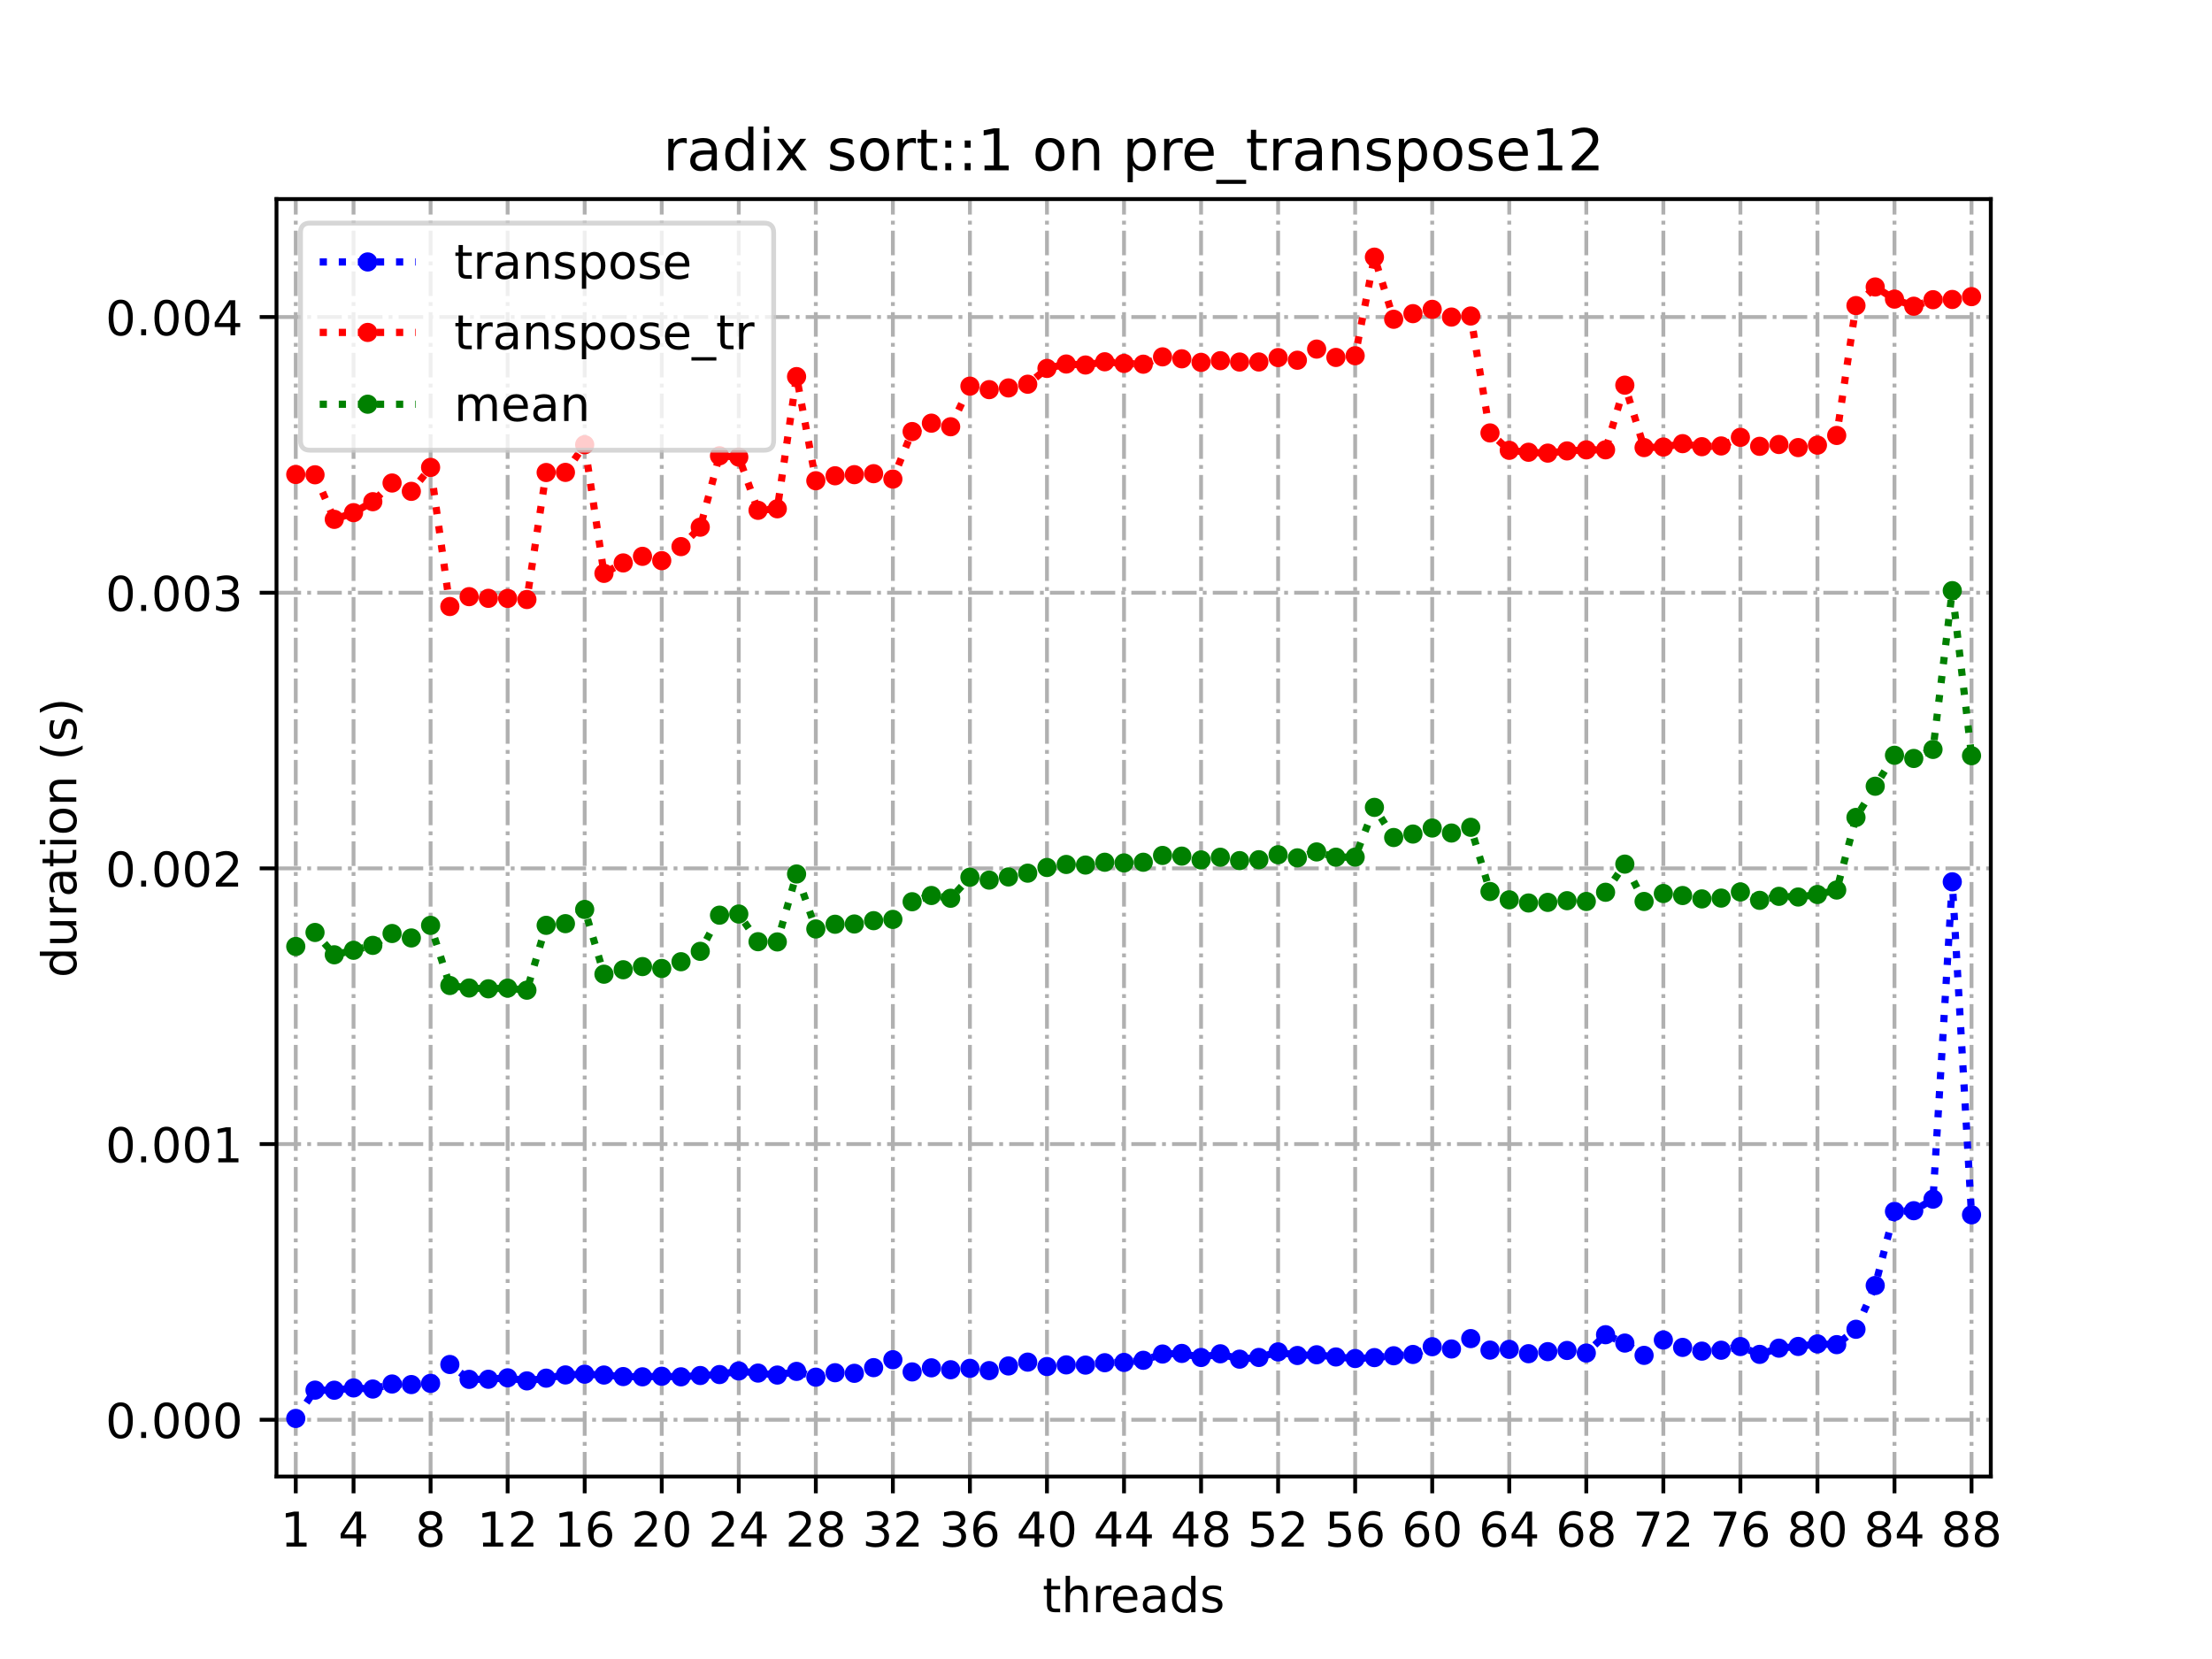 <?xml version="1.0" encoding="utf-8" standalone="no"?>
<!DOCTYPE svg PUBLIC "-//W3C//DTD SVG 1.1//EN"
  "http://www.w3.org/Graphics/SVG/1.1/DTD/svg11.dtd">
<!-- Created with matplotlib (https://matplotlib.org/) -->
<svg height="345.6pt" version="1.1" viewBox="0 0 460.8 345.6" width="460.8pt" xmlns="http://www.w3.org/2000/svg" xmlns:xlink="http://www.w3.org/1999/xlink">
 <defs>
  <style type="text/css">
*{stroke-linecap:butt;stroke-linejoin:round;}
  </style>
 </defs>
 <g id="figure_1">
  <g id="patch_1">
   <path d="M 0 345.6 
L 460.8 345.6 
L 460.8 0 
L 0 0 
z
" style="fill:#ffffff;"/>
  </g>
  <g id="axes_1">
   <g id="patch_2">
    <path d="M 57.6 307.584 
L 414.72 307.584 
L 414.72 41.472 
L 57.6 41.472 
z
" style="fill:#ffffff;"/>
   </g>
   <g id="matplotlib.axis_1">
    <g id="xtick_1">
     <g id="line2d_1">
      <path clip-path="url(#pc1929c6f99)" d="M 61.613 307.584 
L 61.613 41.472 
" style="fill:none;stroke:#b0b0b0;stroke-dasharray:5.12,1.28,0.8,1.28;stroke-dashoffset:0;stroke-width:0.8;"/>
     </g>
     <g id="line2d_2">
      <defs>
       <path d="M 0 0 
L 0 3.5 
" id="m91098567ac" style="stroke:#000000;stroke-width:0.8;"/>
      </defs>
      <g>
       <use style="stroke:#000000;stroke-width:0.8;" x="61.613" xlink:href="#m91098567ac" y="307.584"/>
      </g>
     </g>
     <g id="text_1">
      <!-- 1 -->
      <defs>
       <path d="M 12.406 8.297 
L 28.516 8.297 
L 28.516 63.922 
L 10.984 60.406 
L 10.984 69.391 
L 28.422 72.906 
L 38.281 72.906 
L 38.281 8.297 
L 54.391 8.297 
L 54.391 0 
L 12.406 0 
z
" id="DejaVuSans-49"/>
      </defs>
      <g transform="translate(58.431 322.182)scale(0.1 -0.1)">
       <use xlink:href="#DejaVuSans-49"/>
      </g>
     </g>
    </g>
    <g id="xtick_2">
     <g id="line2d_3">
      <path clip-path="url(#pc1929c6f99)" d="M 73.65 307.584 
L 73.65 41.472 
" style="fill:none;stroke:#b0b0b0;stroke-dasharray:5.12,1.28,0.8,1.28;stroke-dashoffset:0;stroke-width:0.8;"/>
     </g>
     <g id="line2d_4">
      <g>
       <use style="stroke:#000000;stroke-width:0.8;" x="73.65" xlink:href="#m91098567ac" y="307.584"/>
      </g>
     </g>
     <g id="text_2">
      <!-- 4 -->
      <defs>
       <path d="M 37.797 64.312 
L 12.891 25.391 
L 37.797 25.391 
z
M 35.203 72.906 
L 47.609 72.906 
L 47.609 25.391 
L 58.016 25.391 
L 58.016 17.188 
L 47.609 17.188 
L 47.609 0 
L 37.797 0 
L 37.797 17.188 
L 4.891 17.188 
L 4.891 26.703 
z
" id="DejaVuSans-52"/>
      </defs>
      <g transform="translate(70.469 322.182)scale(0.1 -0.1)">
       <use xlink:href="#DejaVuSans-52"/>
      </g>
     </g>
    </g>
    <g id="xtick_3">
     <g id="line2d_5">
      <path clip-path="url(#pc1929c6f99)" d="M 89.701 307.584 
L 89.701 41.472 
" style="fill:none;stroke:#b0b0b0;stroke-dasharray:5.12,1.28,0.8,1.28;stroke-dashoffset:0;stroke-width:0.8;"/>
     </g>
     <g id="line2d_6">
      <g>
       <use style="stroke:#000000;stroke-width:0.8;" x="89.701" xlink:href="#m91098567ac" y="307.584"/>
      </g>
     </g>
     <g id="text_3">
      <!-- 8 -->
      <defs>
       <path d="M 31.781 34.625 
Q 24.75 34.625 20.719 30.859 
Q 16.703 27.094 16.703 20.516 
Q 16.703 13.922 20.719 10.156 
Q 24.75 6.391 31.781 6.391 
Q 38.812 6.391 42.859 10.172 
Q 46.922 13.969 46.922 20.516 
Q 46.922 27.094 42.891 30.859 
Q 38.875 34.625 31.781 34.625 
z
M 21.922 38.812 
Q 15.578 40.375 12.031 44.719 
Q 8.5 49.078 8.5 55.328 
Q 8.5 64.062 14.719 69.141 
Q 20.953 74.219 31.781 74.219 
Q 42.672 74.219 48.875 69.141 
Q 55.078 64.062 55.078 55.328 
Q 55.078 49.078 51.531 44.719 
Q 48 40.375 41.703 38.812 
Q 48.828 37.156 52.797 32.312 
Q 56.781 27.484 56.781 20.516 
Q 56.781 9.906 50.312 4.234 
Q 43.844 -1.422 31.781 -1.422 
Q 19.734 -1.422 13.25 4.234 
Q 6.781 9.906 6.781 20.516 
Q 6.781 27.484 10.781 32.312 
Q 14.797 37.156 21.922 38.812 
z
M 18.312 54.391 
Q 18.312 48.734 21.844 45.562 
Q 25.391 42.391 31.781 42.391 
Q 38.141 42.391 41.719 45.562 
Q 45.312 48.734 45.312 54.391 
Q 45.312 60.062 41.719 63.234 
Q 38.141 66.406 31.781 66.406 
Q 25.391 66.406 21.844 63.234 
Q 18.312 60.062 18.312 54.391 
z
" id="DejaVuSans-56"/>
      </defs>
      <g transform="translate(86.519 322.182)scale(0.1 -0.1)">
       <use xlink:href="#DejaVuSans-56"/>
      </g>
     </g>
    </g>
    <g id="xtick_4">
     <g id="line2d_7">
      <path clip-path="url(#pc1929c6f99)" d="M 105.751 307.584 
L 105.751 41.472 
" style="fill:none;stroke:#b0b0b0;stroke-dasharray:5.12,1.28,0.8,1.28;stroke-dashoffset:0;stroke-width:0.8;"/>
     </g>
     <g id="line2d_8">
      <g>
       <use style="stroke:#000000;stroke-width:0.8;" x="105.751" xlink:href="#m91098567ac" y="307.584"/>
      </g>
     </g>
     <g id="text_4">
      <!-- 12 -->
      <defs>
       <path d="M 19.188 8.297 
L 53.609 8.297 
L 53.609 0 
L 7.328 0 
L 7.328 8.297 
Q 12.938 14.109 22.625 23.891 
Q 32.328 33.688 34.812 36.531 
Q 39.547 41.844 41.422 45.531 
Q 43.312 49.219 43.312 52.781 
Q 43.312 58.594 39.234 62.25 
Q 35.156 65.922 28.609 65.922 
Q 23.969 65.922 18.812 64.312 
Q 13.672 62.703 7.812 59.422 
L 7.812 69.391 
Q 13.766 71.781 18.938 73 
Q 24.125 74.219 28.422 74.219 
Q 39.75 74.219 46.484 68.547 
Q 53.219 62.891 53.219 53.422 
Q 53.219 48.922 51.531 44.891 
Q 49.859 40.875 45.406 35.406 
Q 44.188 33.984 37.641 27.219 
Q 31.109 20.453 19.188 8.297 
z
" id="DejaVuSans-50"/>
      </defs>
      <g transform="translate(99.389 322.182)scale(0.1 -0.1)">
       <use xlink:href="#DejaVuSans-49"/>
       <use x="63.623" xlink:href="#DejaVuSans-50"/>
      </g>
     </g>
    </g>
    <g id="xtick_5">
     <g id="line2d_9">
      <path clip-path="url(#pc1929c6f99)" d="M 121.801 307.584 
L 121.801 41.472 
" style="fill:none;stroke:#b0b0b0;stroke-dasharray:5.12,1.28,0.8,1.28;stroke-dashoffset:0;stroke-width:0.8;"/>
     </g>
     <g id="line2d_10">
      <g>
       <use style="stroke:#000000;stroke-width:0.8;" x="121.801" xlink:href="#m91098567ac" y="307.584"/>
      </g>
     </g>
     <g id="text_5">
      <!-- 16 -->
      <defs>
       <path d="M 33.016 40.375 
Q 26.375 40.375 22.484 35.828 
Q 18.609 31.297 18.609 23.391 
Q 18.609 15.531 22.484 10.953 
Q 26.375 6.391 33.016 6.391 
Q 39.656 6.391 43.531 10.953 
Q 47.406 15.531 47.406 23.391 
Q 47.406 31.297 43.531 35.828 
Q 39.656 40.375 33.016 40.375 
z
M 52.594 71.297 
L 52.594 62.312 
Q 48.875 64.062 45.094 64.984 
Q 41.312 65.922 37.594 65.922 
Q 27.828 65.922 22.672 59.328 
Q 17.531 52.734 16.797 39.406 
Q 19.672 43.656 24.016 45.922 
Q 28.375 48.188 33.594 48.188 
Q 44.578 48.188 50.953 41.516 
Q 57.328 34.859 57.328 23.391 
Q 57.328 12.156 50.688 5.359 
Q 44.047 -1.422 33.016 -1.422 
Q 20.359 -1.422 13.672 8.266 
Q 6.984 17.969 6.984 36.375 
Q 6.984 53.656 15.188 63.938 
Q 23.391 74.219 37.203 74.219 
Q 40.922 74.219 44.703 73.484 
Q 48.484 72.75 52.594 71.297 
z
" id="DejaVuSans-54"/>
      </defs>
      <g transform="translate(115.439 322.182)scale(0.1 -0.1)">
       <use xlink:href="#DejaVuSans-49"/>
       <use x="63.623" xlink:href="#DejaVuSans-54"/>
      </g>
     </g>
    </g>
    <g id="xtick_6">
     <g id="line2d_11">
      <path clip-path="url(#pc1929c6f99)" d="M 137.852 307.584 
L 137.852 41.472 
" style="fill:none;stroke:#b0b0b0;stroke-dasharray:5.12,1.28,0.8,1.28;stroke-dashoffset:0;stroke-width:0.8;"/>
     </g>
     <g id="line2d_12">
      <g>
       <use style="stroke:#000000;stroke-width:0.8;" x="137.852" xlink:href="#m91098567ac" y="307.584"/>
      </g>
     </g>
     <g id="text_6">
      <!-- 20 -->
      <defs>
       <path d="M 31.781 66.406 
Q 24.172 66.406 20.328 58.906 
Q 16.5 51.422 16.5 36.375 
Q 16.5 21.391 20.328 13.891 
Q 24.172 6.391 31.781 6.391 
Q 39.453 6.391 43.281 13.891 
Q 47.125 21.391 47.125 36.375 
Q 47.125 51.422 43.281 58.906 
Q 39.453 66.406 31.781 66.406 
z
M 31.781 74.219 
Q 44.047 74.219 50.516 64.516 
Q 56.984 54.828 56.984 36.375 
Q 56.984 17.969 50.516 8.266 
Q 44.047 -1.422 31.781 -1.422 
Q 19.531 -1.422 13.062 8.266 
Q 6.594 17.969 6.594 36.375 
Q 6.594 54.828 13.062 64.516 
Q 19.531 74.219 31.781 74.219 
z
" id="DejaVuSans-48"/>
      </defs>
      <g transform="translate(131.489 322.182)scale(0.1 -0.1)">
       <use xlink:href="#DejaVuSans-50"/>
       <use x="63.623" xlink:href="#DejaVuSans-48"/>
      </g>
     </g>
    </g>
    <g id="xtick_7">
     <g id="line2d_13">
      <path clip-path="url(#pc1929c6f99)" d="M 153.902 307.584 
L 153.902 41.472 
" style="fill:none;stroke:#b0b0b0;stroke-dasharray:5.12,1.28,0.8,1.28;stroke-dashoffset:0;stroke-width:0.8;"/>
     </g>
     <g id="line2d_14">
      <g>
       <use style="stroke:#000000;stroke-width:0.8;" x="153.902" xlink:href="#m91098567ac" y="307.584"/>
      </g>
     </g>
     <g id="text_7">
      <!-- 24 -->
      <g transform="translate(147.54 322.182)scale(0.1 -0.1)">
       <use xlink:href="#DejaVuSans-50"/>
       <use x="63.623" xlink:href="#DejaVuSans-52"/>
      </g>
     </g>
    </g>
    <g id="xtick_8">
     <g id="line2d_15">
      <path clip-path="url(#pc1929c6f99)" d="M 169.952 307.584 
L 169.952 41.472 
" style="fill:none;stroke:#b0b0b0;stroke-dasharray:5.12,1.28,0.8,1.28;stroke-dashoffset:0;stroke-width:0.8;"/>
     </g>
     <g id="line2d_16">
      <g>
       <use style="stroke:#000000;stroke-width:0.8;" x="169.952" xlink:href="#m91098567ac" y="307.584"/>
      </g>
     </g>
     <g id="text_8">
      <!-- 28 -->
      <g transform="translate(163.59 322.182)scale(0.1 -0.1)">
       <use xlink:href="#DejaVuSans-50"/>
       <use x="63.623" xlink:href="#DejaVuSans-56"/>
      </g>
     </g>
    </g>
    <g id="xtick_9">
     <g id="line2d_17">
      <path clip-path="url(#pc1929c6f99)" d="M 186.003 307.584 
L 186.003 41.472 
" style="fill:none;stroke:#b0b0b0;stroke-dasharray:5.12,1.28,0.8,1.28;stroke-dashoffset:0;stroke-width:0.8;"/>
     </g>
     <g id="line2d_18">
      <g>
       <use style="stroke:#000000;stroke-width:0.8;" x="186.003" xlink:href="#m91098567ac" y="307.584"/>
      </g>
     </g>
     <g id="text_9">
      <!-- 32 -->
      <defs>
       <path d="M 40.578 39.312 
Q 47.656 37.797 51.625 33 
Q 55.609 28.219 55.609 21.188 
Q 55.609 10.406 48.188 4.484 
Q 40.766 -1.422 27.094 -1.422 
Q 22.516 -1.422 17.656 -0.516 
Q 12.797 0.391 7.625 2.203 
L 7.625 11.719 
Q 11.719 9.328 16.594 8.109 
Q 21.484 6.891 26.812 6.891 
Q 36.078 6.891 40.938 10.547 
Q 45.797 14.203 45.797 21.188 
Q 45.797 27.641 41.281 31.266 
Q 36.766 34.906 28.719 34.906 
L 20.219 34.906 
L 20.219 43.016 
L 29.109 43.016 
Q 36.375 43.016 40.234 45.922 
Q 44.094 48.828 44.094 54.297 
Q 44.094 59.906 40.109 62.906 
Q 36.141 65.922 28.719 65.922 
Q 24.656 65.922 20.016 65.031 
Q 15.375 64.156 9.812 62.312 
L 9.812 71.094 
Q 15.438 72.656 20.344 73.438 
Q 25.25 74.219 29.594 74.219 
Q 40.828 74.219 47.359 69.109 
Q 53.906 64.016 53.906 55.328 
Q 53.906 49.266 50.438 45.094 
Q 46.969 40.922 40.578 39.312 
z
" id="DejaVuSans-51"/>
      </defs>
      <g transform="translate(179.64 322.182)scale(0.1 -0.1)">
       <use xlink:href="#DejaVuSans-51"/>
       <use x="63.623" xlink:href="#DejaVuSans-50"/>
      </g>
     </g>
    </g>
    <g id="xtick_10">
     <g id="line2d_19">
      <path clip-path="url(#pc1929c6f99)" d="M 202.053 307.584 
L 202.053 41.472 
" style="fill:none;stroke:#b0b0b0;stroke-dasharray:5.12,1.28,0.8,1.28;stroke-dashoffset:0;stroke-width:0.8;"/>
     </g>
     <g id="line2d_20">
      <g>
       <use style="stroke:#000000;stroke-width:0.8;" x="202.053" xlink:href="#m91098567ac" y="307.584"/>
      </g>
     </g>
     <g id="text_10">
      <!-- 36 -->
      <g transform="translate(195.691 322.182)scale(0.1 -0.1)">
       <use xlink:href="#DejaVuSans-51"/>
       <use x="63.623" xlink:href="#DejaVuSans-54"/>
      </g>
     </g>
    </g>
    <g id="xtick_11">
     <g id="line2d_21">
      <path clip-path="url(#pc1929c6f99)" d="M 218.103 307.584 
L 218.103 41.472 
" style="fill:none;stroke:#b0b0b0;stroke-dasharray:5.12,1.28,0.8,1.28;stroke-dashoffset:0;stroke-width:0.8;"/>
     </g>
     <g id="line2d_22">
      <g>
       <use style="stroke:#000000;stroke-width:0.8;" x="218.103" xlink:href="#m91098567ac" y="307.584"/>
      </g>
     </g>
     <g id="text_11">
      <!-- 40 -->
      <g transform="translate(211.741 322.182)scale(0.1 -0.1)">
       <use xlink:href="#DejaVuSans-52"/>
       <use x="63.623" xlink:href="#DejaVuSans-48"/>
      </g>
     </g>
    </g>
    <g id="xtick_12">
     <g id="line2d_23">
      <path clip-path="url(#pc1929c6f99)" d="M 234.154 307.584 
L 234.154 41.472 
" style="fill:none;stroke:#b0b0b0;stroke-dasharray:5.12,1.28,0.8,1.28;stroke-dashoffset:0;stroke-width:0.8;"/>
     </g>
     <g id="line2d_24">
      <g>
       <use style="stroke:#000000;stroke-width:0.8;" x="234.154" xlink:href="#m91098567ac" y="307.584"/>
      </g>
     </g>
     <g id="text_12">
      <!-- 44 -->
      <g transform="translate(227.791 322.182)scale(0.1 -0.1)">
       <use xlink:href="#DejaVuSans-52"/>
       <use x="63.623" xlink:href="#DejaVuSans-52"/>
      </g>
     </g>
    </g>
    <g id="xtick_13">
     <g id="line2d_25">
      <path clip-path="url(#pc1929c6f99)" d="M 250.204 307.584 
L 250.204 41.472 
" style="fill:none;stroke:#b0b0b0;stroke-dasharray:5.12,1.28,0.8,1.28;stroke-dashoffset:0;stroke-width:0.8;"/>
     </g>
     <g id="line2d_26">
      <g>
       <use style="stroke:#000000;stroke-width:0.8;" x="250.204" xlink:href="#m91098567ac" y="307.584"/>
      </g>
     </g>
     <g id="text_13">
      <!-- 48 -->
      <g transform="translate(243.842 322.182)scale(0.1 -0.1)">
       <use xlink:href="#DejaVuSans-52"/>
       <use x="63.623" xlink:href="#DejaVuSans-56"/>
      </g>
     </g>
    </g>
    <g id="xtick_14">
     <g id="line2d_27">
      <path clip-path="url(#pc1929c6f99)" d="M 266.254 307.584 
L 266.254 41.472 
" style="fill:none;stroke:#b0b0b0;stroke-dasharray:5.12,1.28,0.8,1.28;stroke-dashoffset:0;stroke-width:0.8;"/>
     </g>
     <g id="line2d_28">
      <g>
       <use style="stroke:#000000;stroke-width:0.8;" x="266.254" xlink:href="#m91098567ac" y="307.584"/>
      </g>
     </g>
     <g id="text_14">
      <!-- 52 -->
      <defs>
       <path d="M 10.797 72.906 
L 49.516 72.906 
L 49.516 64.594 
L 19.828 64.594 
L 19.828 46.734 
Q 21.969 47.469 24.109 47.828 
Q 26.266 48.188 28.422 48.188 
Q 40.625 48.188 47.75 41.5 
Q 54.891 34.812 54.891 23.391 
Q 54.891 11.625 47.562 5.094 
Q 40.234 -1.422 26.906 -1.422 
Q 22.312 -1.422 17.547 -0.641 
Q 12.797 0.141 7.719 1.703 
L 7.719 11.625 
Q 12.109 9.234 16.797 8.062 
Q 21.484 6.891 26.703 6.891 
Q 35.156 6.891 40.078 11.328 
Q 45.016 15.766 45.016 23.391 
Q 45.016 31 40.078 35.438 
Q 35.156 39.891 26.703 39.891 
Q 22.75 39.891 18.812 39.016 
Q 14.891 38.141 10.797 36.281 
z
" id="DejaVuSans-53"/>
      </defs>
      <g transform="translate(259.892 322.182)scale(0.1 -0.1)">
       <use xlink:href="#DejaVuSans-53"/>
       <use x="63.623" xlink:href="#DejaVuSans-50"/>
      </g>
     </g>
    </g>
    <g id="xtick_15">
     <g id="line2d_29">
      <path clip-path="url(#pc1929c6f99)" d="M 282.305 307.584 
L 282.305 41.472 
" style="fill:none;stroke:#b0b0b0;stroke-dasharray:5.12,1.28,0.8,1.28;stroke-dashoffset:0;stroke-width:0.8;"/>
     </g>
     <g id="line2d_30">
      <g>
       <use style="stroke:#000000;stroke-width:0.8;" x="282.305" xlink:href="#m91098567ac" y="307.584"/>
      </g>
     </g>
     <g id="text_15">
      <!-- 56 -->
      <g transform="translate(275.942 322.182)scale(0.1 -0.1)">
       <use xlink:href="#DejaVuSans-53"/>
       <use x="63.623" xlink:href="#DejaVuSans-54"/>
      </g>
     </g>
    </g>
    <g id="xtick_16">
     <g id="line2d_31">
      <path clip-path="url(#pc1929c6f99)" d="M 298.355 307.584 
L 298.355 41.472 
" style="fill:none;stroke:#b0b0b0;stroke-dasharray:5.12,1.28,0.8,1.28;stroke-dashoffset:0;stroke-width:0.8;"/>
     </g>
     <g id="line2d_32">
      <g>
       <use style="stroke:#000000;stroke-width:0.8;" x="298.355" xlink:href="#m91098567ac" y="307.584"/>
      </g>
     </g>
     <g id="text_16">
      <!-- 60 -->
      <g transform="translate(291.993 322.182)scale(0.1 -0.1)">
       <use xlink:href="#DejaVuSans-54"/>
       <use x="63.623" xlink:href="#DejaVuSans-48"/>
      </g>
     </g>
    </g>
    <g id="xtick_17">
     <g id="line2d_33">
      <path clip-path="url(#pc1929c6f99)" d="M 314.405 307.584 
L 314.405 41.472 
" style="fill:none;stroke:#b0b0b0;stroke-dasharray:5.12,1.28,0.8,1.28;stroke-dashoffset:0;stroke-width:0.8;"/>
     </g>
     <g id="line2d_34">
      <g>
       <use style="stroke:#000000;stroke-width:0.8;" x="314.405" xlink:href="#m91098567ac" y="307.584"/>
      </g>
     </g>
     <g id="text_17">
      <!-- 64 -->
      <g transform="translate(308.043 322.182)scale(0.1 -0.1)">
       <use xlink:href="#DejaVuSans-54"/>
       <use x="63.623" xlink:href="#DejaVuSans-52"/>
      </g>
     </g>
    </g>
    <g id="xtick_18">
     <g id="line2d_35">
      <path clip-path="url(#pc1929c6f99)" d="M 330.456 307.584 
L 330.456 41.472 
" style="fill:none;stroke:#b0b0b0;stroke-dasharray:5.12,1.28,0.8,1.28;stroke-dashoffset:0;stroke-width:0.8;"/>
     </g>
     <g id="line2d_36">
      <g>
       <use style="stroke:#000000;stroke-width:0.8;" x="330.456" xlink:href="#m91098567ac" y="307.584"/>
      </g>
     </g>
     <g id="text_18">
      <!-- 68 -->
      <g transform="translate(324.093 322.182)scale(0.1 -0.1)">
       <use xlink:href="#DejaVuSans-54"/>
       <use x="63.623" xlink:href="#DejaVuSans-56"/>
      </g>
     </g>
    </g>
    <g id="xtick_19">
     <g id="line2d_37">
      <path clip-path="url(#pc1929c6f99)" d="M 346.506 307.584 
L 346.506 41.472 
" style="fill:none;stroke:#b0b0b0;stroke-dasharray:5.12,1.28,0.8,1.28;stroke-dashoffset:0;stroke-width:0.8;"/>
     </g>
     <g id="line2d_38">
      <g>
       <use style="stroke:#000000;stroke-width:0.8;" x="346.506" xlink:href="#m91098567ac" y="307.584"/>
      </g>
     </g>
     <g id="text_19">
      <!-- 72 -->
      <defs>
       <path d="M 8.203 72.906 
L 55.078 72.906 
L 55.078 68.703 
L 28.609 0 
L 18.312 0 
L 43.219 64.594 
L 8.203 64.594 
z
" id="DejaVuSans-55"/>
      </defs>
      <g transform="translate(340.144 322.182)scale(0.1 -0.1)">
       <use xlink:href="#DejaVuSans-55"/>
       <use x="63.623" xlink:href="#DejaVuSans-50"/>
      </g>
     </g>
    </g>
    <g id="xtick_20">
     <g id="line2d_39">
      <path clip-path="url(#pc1929c6f99)" d="M 362.556 307.584 
L 362.556 41.472 
" style="fill:none;stroke:#b0b0b0;stroke-dasharray:5.12,1.28,0.8,1.28;stroke-dashoffset:0;stroke-width:0.8;"/>
     </g>
     <g id="line2d_40">
      <g>
       <use style="stroke:#000000;stroke-width:0.8;" x="362.556" xlink:href="#m91098567ac" y="307.584"/>
      </g>
     </g>
     <g id="text_20">
      <!-- 76 -->
      <g transform="translate(356.194 322.182)scale(0.1 -0.1)">
       <use xlink:href="#DejaVuSans-55"/>
       <use x="63.623" xlink:href="#DejaVuSans-54"/>
      </g>
     </g>
    </g>
    <g id="xtick_21">
     <g id="line2d_41">
      <path clip-path="url(#pc1929c6f99)" d="M 378.607 307.584 
L 378.607 41.472 
" style="fill:none;stroke:#b0b0b0;stroke-dasharray:5.12,1.28,0.8,1.28;stroke-dashoffset:0;stroke-width:0.8;"/>
     </g>
     <g id="line2d_42">
      <g>
       <use style="stroke:#000000;stroke-width:0.8;" x="378.607" xlink:href="#m91098567ac" y="307.584"/>
      </g>
     </g>
     <g id="text_21">
      <!-- 80 -->
      <g transform="translate(372.244 322.182)scale(0.1 -0.1)">
       <use xlink:href="#DejaVuSans-56"/>
       <use x="63.623" xlink:href="#DejaVuSans-48"/>
      </g>
     </g>
    </g>
    <g id="xtick_22">
     <g id="line2d_43">
      <path clip-path="url(#pc1929c6f99)" d="M 394.657 307.584 
L 394.657 41.472 
" style="fill:none;stroke:#b0b0b0;stroke-dasharray:5.12,1.28,0.8,1.28;stroke-dashoffset:0;stroke-width:0.8;"/>
     </g>
     <g id="line2d_44">
      <g>
       <use style="stroke:#000000;stroke-width:0.8;" x="394.657" xlink:href="#m91098567ac" y="307.584"/>
      </g>
     </g>
     <g id="text_22">
      <!-- 84 -->
      <g transform="translate(388.295 322.182)scale(0.1 -0.1)">
       <use xlink:href="#DejaVuSans-56"/>
       <use x="63.623" xlink:href="#DejaVuSans-52"/>
      </g>
     </g>
    </g>
    <g id="xtick_23">
     <g id="line2d_45">
      <path clip-path="url(#pc1929c6f99)" d="M 410.707 307.584 
L 410.707 41.472 
" style="fill:none;stroke:#b0b0b0;stroke-dasharray:5.12,1.28,0.8,1.28;stroke-dashoffset:0;stroke-width:0.8;"/>
     </g>
     <g id="line2d_46">
      <g>
       <use style="stroke:#000000;stroke-width:0.8;" x="410.707" xlink:href="#m91098567ac" y="307.584"/>
      </g>
     </g>
     <g id="text_23">
      <!-- 88 -->
      <g transform="translate(404.345 322.182)scale(0.1 -0.1)">
       <use xlink:href="#DejaVuSans-56"/>
       <use x="63.623" xlink:href="#DejaVuSans-56"/>
      </g>
     </g>
    </g>
    <g id="text_24">
     <!-- threads -->
     <defs>
      <path d="M 18.312 70.219 
L 18.312 54.688 
L 36.812 54.688 
L 36.812 47.703 
L 18.312 47.703 
L 18.312 18.016 
Q 18.312 11.328 20.141 9.422 
Q 21.969 7.516 27.594 7.516 
L 36.812 7.516 
L 36.812 0 
L 27.594 0 
Q 17.188 0 13.234 3.875 
Q 9.281 7.766 9.281 18.016 
L 9.281 47.703 
L 2.688 47.703 
L 2.688 54.688 
L 9.281 54.688 
L 9.281 70.219 
z
" id="DejaVuSans-116"/>
      <path d="M 54.891 33.016 
L 54.891 0 
L 45.906 0 
L 45.906 32.719 
Q 45.906 40.484 42.875 44.328 
Q 39.844 48.188 33.797 48.188 
Q 26.516 48.188 22.312 43.547 
Q 18.109 38.922 18.109 30.906 
L 18.109 0 
L 9.078 0 
L 9.078 75.984 
L 18.109 75.984 
L 18.109 46.188 
Q 21.344 51.125 25.703 53.562 
Q 30.078 56 35.797 56 
Q 45.219 56 50.047 50.172 
Q 54.891 44.344 54.891 33.016 
z
" id="DejaVuSans-104"/>
      <path d="M 41.109 46.297 
Q 39.594 47.172 37.812 47.578 
Q 36.031 48 33.891 48 
Q 26.266 48 22.188 43.047 
Q 18.109 38.094 18.109 28.812 
L 18.109 0 
L 9.078 0 
L 9.078 54.688 
L 18.109 54.688 
L 18.109 46.188 
Q 20.953 51.172 25.484 53.578 
Q 30.031 56 36.531 56 
Q 37.453 56 38.578 55.875 
Q 39.703 55.766 41.062 55.516 
z
" id="DejaVuSans-114"/>
      <path d="M 56.203 29.594 
L 56.203 25.203 
L 14.891 25.203 
Q 15.484 15.922 20.484 11.062 
Q 25.484 6.203 34.422 6.203 
Q 39.594 6.203 44.453 7.469 
Q 49.312 8.734 54.109 11.281 
L 54.109 2.781 
Q 49.266 0.734 44.188 -0.344 
Q 39.109 -1.422 33.891 -1.422 
Q 20.797 -1.422 13.156 6.188 
Q 5.516 13.812 5.516 26.812 
Q 5.516 40.234 12.766 48.109 
Q 20.016 56 32.328 56 
Q 43.359 56 49.781 48.891 
Q 56.203 41.797 56.203 29.594 
z
M 47.219 32.234 
Q 47.125 39.594 43.094 43.984 
Q 39.062 48.391 32.422 48.391 
Q 24.906 48.391 20.391 44.141 
Q 15.875 39.891 15.188 32.172 
z
" id="DejaVuSans-101"/>
      <path d="M 34.281 27.484 
Q 23.391 27.484 19.188 25 
Q 14.984 22.516 14.984 16.5 
Q 14.984 11.719 18.141 8.906 
Q 21.297 6.109 26.703 6.109 
Q 34.188 6.109 38.703 11.406 
Q 43.219 16.703 43.219 25.484 
L 43.219 27.484 
z
M 52.203 31.203 
L 52.203 0 
L 43.219 0 
L 43.219 8.297 
Q 40.141 3.328 35.547 0.953 
Q 30.953 -1.422 24.312 -1.422 
Q 15.922 -1.422 10.953 3.297 
Q 6 8.016 6 15.922 
Q 6 25.141 12.172 29.828 
Q 18.359 34.516 30.609 34.516 
L 43.219 34.516 
L 43.219 35.406 
Q 43.219 41.609 39.141 45 
Q 35.062 48.391 27.688 48.391 
Q 23 48.391 18.547 47.266 
Q 14.109 46.141 10.016 43.891 
L 10.016 52.203 
Q 14.938 54.109 19.578 55.047 
Q 24.219 56 28.609 56 
Q 40.484 56 46.344 49.844 
Q 52.203 43.703 52.203 31.203 
z
" id="DejaVuSans-97"/>
      <path d="M 45.406 46.391 
L 45.406 75.984 
L 54.391 75.984 
L 54.391 0 
L 45.406 0 
L 45.406 8.203 
Q 42.578 3.328 38.25 0.953 
Q 33.938 -1.422 27.875 -1.422 
Q 17.969 -1.422 11.734 6.484 
Q 5.516 14.406 5.516 27.297 
Q 5.516 40.188 11.734 48.094 
Q 17.969 56 27.875 56 
Q 33.938 56 38.25 53.625 
Q 42.578 51.266 45.406 46.391 
z
M 14.797 27.297 
Q 14.797 17.391 18.875 11.75 
Q 22.953 6.109 30.078 6.109 
Q 37.203 6.109 41.297 11.75 
Q 45.406 17.391 45.406 27.297 
Q 45.406 37.203 41.297 42.844 
Q 37.203 48.484 30.078 48.484 
Q 22.953 48.484 18.875 42.844 
Q 14.797 37.203 14.797 27.297 
z
" id="DejaVuSans-100"/>
      <path d="M 44.281 53.078 
L 44.281 44.578 
Q 40.484 46.531 36.375 47.5 
Q 32.281 48.484 27.875 48.484 
Q 21.188 48.484 17.844 46.438 
Q 14.5 44.391 14.5 40.281 
Q 14.5 37.156 16.891 35.375 
Q 19.281 33.594 26.516 31.984 
L 29.594 31.297 
Q 39.156 29.25 43.188 25.516 
Q 47.219 21.781 47.219 15.094 
Q 47.219 7.469 41.188 3.016 
Q 35.156 -1.422 24.609 -1.422 
Q 20.219 -1.422 15.453 -0.562 
Q 10.688 0.297 5.422 2 
L 5.422 11.281 
Q 10.406 8.688 15.234 7.391 
Q 20.062 6.109 24.812 6.109 
Q 31.156 6.109 34.562 8.281 
Q 37.984 10.453 37.984 14.406 
Q 37.984 18.062 35.516 20.016 
Q 33.062 21.969 24.703 23.781 
L 21.578 24.516 
Q 13.234 26.266 9.516 29.906 
Q 5.812 33.547 5.812 39.891 
Q 5.812 47.609 11.281 51.797 
Q 16.75 56 26.812 56 
Q 31.781 56 36.172 55.266 
Q 40.578 54.547 44.281 53.078 
z
" id="DejaVuSans-115"/>
     </defs>
     <g transform="translate(217.169 335.861)scale(0.1 -0.1)">
      <use xlink:href="#DejaVuSans-116"/>
      <use x="39.209" xlink:href="#DejaVuSans-104"/>
      <use x="102.588" xlink:href="#DejaVuSans-114"/>
      <use x="141.451" xlink:href="#DejaVuSans-101"/>
      <use x="202.975" xlink:href="#DejaVuSans-97"/>
      <use x="264.254" xlink:href="#DejaVuSans-100"/>
      <use x="327.73" xlink:href="#DejaVuSans-115"/>
     </g>
    </g>
   </g>
   <g id="matplotlib.axis_2">
    <g id="ytick_1">
     <g id="line2d_47">
      <path clip-path="url(#pc1929c6f99)" d="M 57.6 295.76 
L 414.72 295.76 
" style="fill:none;stroke:#b0b0b0;stroke-dasharray:5.12,1.28,0.8,1.28;stroke-dashoffset:0;stroke-width:0.8;"/>
     </g>
     <g id="line2d_48">
      <defs>
       <path d="M 0 0 
L -3.5 0 
" id="m10777377f5" style="stroke:#000000;stroke-width:0.8;"/>
      </defs>
      <g>
       <use style="stroke:#000000;stroke-width:0.8;" x="57.6" xlink:href="#m10777377f5" y="295.76"/>
      </g>
     </g>
     <g id="text_25">
      <!-- 0.000 -->
      <defs>
       <path d="M 10.688 12.406 
L 21 12.406 
L 21 0 
L 10.688 0 
z
" id="DejaVuSans-46"/>
      </defs>
      <g transform="translate(21.972 299.559)scale(0.1 -0.1)">
       <use xlink:href="#DejaVuSans-48"/>
       <use x="63.623" xlink:href="#DejaVuSans-46"/>
       <use x="95.41" xlink:href="#DejaVuSans-48"/>
       <use x="159.033" xlink:href="#DejaVuSans-48"/>
       <use x="222.656" xlink:href="#DejaVuSans-48"/>
      </g>
     </g>
    </g>
    <g id="ytick_2">
     <g id="line2d_49">
      <path clip-path="url(#pc1929c6f99)" d="M 57.6 238.331 
L 414.72 238.331 
" style="fill:none;stroke:#b0b0b0;stroke-dasharray:5.12,1.28,0.8,1.28;stroke-dashoffset:0;stroke-width:0.8;"/>
     </g>
     <g id="line2d_50">
      <g>
       <use style="stroke:#000000;stroke-width:0.8;" x="57.6" xlink:href="#m10777377f5" y="238.331"/>
      </g>
     </g>
     <g id="text_26">
      <!-- 0.001 -->
      <g transform="translate(21.972 242.13)scale(0.1 -0.1)">
       <use xlink:href="#DejaVuSans-48"/>
       <use x="63.623" xlink:href="#DejaVuSans-46"/>
       <use x="95.41" xlink:href="#DejaVuSans-48"/>
       <use x="159.033" xlink:href="#DejaVuSans-48"/>
       <use x="222.656" xlink:href="#DejaVuSans-49"/>
      </g>
     </g>
    </g>
    <g id="ytick_3">
     <g id="line2d_51">
      <path clip-path="url(#pc1929c6f99)" d="M 57.6 180.901 
L 414.72 180.901 
" style="fill:none;stroke:#b0b0b0;stroke-dasharray:5.12,1.28,0.8,1.28;stroke-dashoffset:0;stroke-width:0.8;"/>
     </g>
     <g id="line2d_52">
      <g>
       <use style="stroke:#000000;stroke-width:0.8;" x="57.6" xlink:href="#m10777377f5" y="180.901"/>
      </g>
     </g>
     <g id="text_27">
      <!-- 0.002 -->
      <g transform="translate(21.972 184.7)scale(0.1 -0.1)">
       <use xlink:href="#DejaVuSans-48"/>
       <use x="63.623" xlink:href="#DejaVuSans-46"/>
       <use x="95.41" xlink:href="#DejaVuSans-48"/>
       <use x="159.033" xlink:href="#DejaVuSans-48"/>
       <use x="222.656" xlink:href="#DejaVuSans-50"/>
      </g>
     </g>
    </g>
    <g id="ytick_4">
     <g id="line2d_53">
      <path clip-path="url(#pc1929c6f99)" d="M 57.6 123.472 
L 414.72 123.472 
" style="fill:none;stroke:#b0b0b0;stroke-dasharray:5.12,1.28,0.8,1.28;stroke-dashoffset:0;stroke-width:0.8;"/>
     </g>
     <g id="line2d_54">
      <g>
       <use style="stroke:#000000;stroke-width:0.8;" x="57.6" xlink:href="#m10777377f5" y="123.472"/>
      </g>
     </g>
     <g id="text_28">
      <!-- 0.003 -->
      <g transform="translate(21.972 127.271)scale(0.1 -0.1)">
       <use xlink:href="#DejaVuSans-48"/>
       <use x="63.623" xlink:href="#DejaVuSans-46"/>
       <use x="95.41" xlink:href="#DejaVuSans-48"/>
       <use x="159.033" xlink:href="#DejaVuSans-48"/>
       <use x="222.656" xlink:href="#DejaVuSans-51"/>
      </g>
     </g>
    </g>
    <g id="ytick_5">
     <g id="line2d_55">
      <path clip-path="url(#pc1929c6f99)" d="M 57.6 66.043 
L 414.72 66.043 
" style="fill:none;stroke:#b0b0b0;stroke-dasharray:5.12,1.28,0.8,1.28;stroke-dashoffset:0;stroke-width:0.8;"/>
     </g>
     <g id="line2d_56">
      <g>
       <use style="stroke:#000000;stroke-width:0.8;" x="57.6" xlink:href="#m10777377f5" y="66.043"/>
      </g>
     </g>
     <g id="text_29">
      <!-- 0.004 -->
      <g transform="translate(21.972 69.842)scale(0.1 -0.1)">
       <use xlink:href="#DejaVuSans-48"/>
       <use x="63.623" xlink:href="#DejaVuSans-46"/>
       <use x="95.41" xlink:href="#DejaVuSans-48"/>
       <use x="159.033" xlink:href="#DejaVuSans-48"/>
       <use x="222.656" xlink:href="#DejaVuSans-52"/>
      </g>
     </g>
    </g>
    <g id="text_30">
     <!-- duration (s) -->
     <defs>
      <path d="M 8.5 21.578 
L 8.5 54.688 
L 17.484 54.688 
L 17.484 21.922 
Q 17.484 14.156 20.5 10.266 
Q 23.531 6.391 29.594 6.391 
Q 36.859 6.391 41.078 11.031 
Q 45.312 15.672 45.312 23.688 
L 45.312 54.688 
L 54.297 54.688 
L 54.297 0 
L 45.312 0 
L 45.312 8.406 
Q 42.047 3.422 37.719 1 
Q 33.406 -1.422 27.688 -1.422 
Q 18.266 -1.422 13.375 4.438 
Q 8.5 10.297 8.5 21.578 
z
M 31.109 56 
z
" id="DejaVuSans-117"/>
      <path d="M 9.422 54.688 
L 18.406 54.688 
L 18.406 0 
L 9.422 0 
z
M 9.422 75.984 
L 18.406 75.984 
L 18.406 64.594 
L 9.422 64.594 
z
" id="DejaVuSans-105"/>
      <path d="M 30.609 48.391 
Q 23.391 48.391 19.188 42.75 
Q 14.984 37.109 14.984 27.297 
Q 14.984 17.484 19.156 11.844 
Q 23.344 6.203 30.609 6.203 
Q 37.797 6.203 41.984 11.859 
Q 46.188 17.531 46.188 27.297 
Q 46.188 37.016 41.984 42.703 
Q 37.797 48.391 30.609 48.391 
z
M 30.609 56 
Q 42.328 56 49.016 48.375 
Q 55.719 40.766 55.719 27.297 
Q 55.719 13.875 49.016 6.219 
Q 42.328 -1.422 30.609 -1.422 
Q 18.844 -1.422 12.172 6.219 
Q 5.516 13.875 5.516 27.297 
Q 5.516 40.766 12.172 48.375 
Q 18.844 56 30.609 56 
z
" id="DejaVuSans-111"/>
      <path d="M 54.891 33.016 
L 54.891 0 
L 45.906 0 
L 45.906 32.719 
Q 45.906 40.484 42.875 44.328 
Q 39.844 48.188 33.797 48.188 
Q 26.516 48.188 22.312 43.547 
Q 18.109 38.922 18.109 30.906 
L 18.109 0 
L 9.078 0 
L 9.078 54.688 
L 18.109 54.688 
L 18.109 46.188 
Q 21.344 51.125 25.703 53.562 
Q 30.078 56 35.797 56 
Q 45.219 56 50.047 50.172 
Q 54.891 44.344 54.891 33.016 
z
" id="DejaVuSans-110"/>
      <path id="DejaVuSans-32"/>
      <path d="M 31 75.875 
Q 24.469 64.656 21.281 53.656 
Q 18.109 42.672 18.109 31.391 
Q 18.109 20.125 21.312 9.062 
Q 24.516 -2 31 -13.188 
L 23.188 -13.188 
Q 15.875 -1.703 12.234 9.375 
Q 8.594 20.453 8.594 31.391 
Q 8.594 42.281 12.203 53.312 
Q 15.828 64.359 23.188 75.875 
z
" id="DejaVuSans-40"/>
      <path d="M 8.016 75.875 
L 15.828 75.875 
Q 23.141 64.359 26.781 53.312 
Q 30.422 42.281 30.422 31.391 
Q 30.422 20.453 26.781 9.375 
Q 23.141 -1.703 15.828 -13.188 
L 8.016 -13.188 
Q 14.5 -2 17.703 9.062 
Q 20.906 20.125 20.906 31.391 
Q 20.906 42.672 17.703 53.656 
Q 14.5 64.656 8.016 75.875 
z
" id="DejaVuSans-41"/>
     </defs>
     <g transform="translate(15.892 203.663)rotate(-90)scale(0.1 -0.1)">
      <use xlink:href="#DejaVuSans-100"/>
      <use x="63.477" xlink:href="#DejaVuSans-117"/>
      <use x="126.855" xlink:href="#DejaVuSans-114"/>
      <use x="167.969" xlink:href="#DejaVuSans-97"/>
      <use x="229.248" xlink:href="#DejaVuSans-116"/>
      <use x="268.457" xlink:href="#DejaVuSans-105"/>
      <use x="296.24" xlink:href="#DejaVuSans-111"/>
      <use x="357.422" xlink:href="#DejaVuSans-110"/>
      <use x="420.801" xlink:href="#DejaVuSans-32"/>
      <use x="452.588" xlink:href="#DejaVuSans-40"/>
      <use x="491.602" xlink:href="#DejaVuSans-115"/>
      <use x="543.701" xlink:href="#DejaVuSans-41"/>
     </g>
    </g>
   </g>
   <g id="line2d_57">
    <path clip-path="url(#pc1929c6f99)" d="M 61.613 295.488 
L 65.625 289.591 
L 69.638 289.608 
L 73.65 289.131 
L 77.663 289.362 
L 81.676 288.313 
L 85.688 288.431 
L 89.701 288.182 
L 93.713 284.249 
L 97.726 287.345 
L 101.738 287.325 
L 105.751 287.028 
L 109.764 287.664 
L 113.776 287.095 
L 117.789 286.424 
L 121.801 286.267 
L 125.814 286.445 
L 129.827 286.766 
L 133.839 286.817 
L 137.852 286.702 
L 141.864 286.819 
L 145.877 286.545 
L 149.889 286.346 
L 153.902 285.596 
L 157.915 286.038 
L 161.927 286.451 
L 165.94 285.686 
L 169.952 286.891 
L 173.965 285.964 
L 177.978 286.087 
L 181.99 284.906 
L 186.003 283.255 
L 190.015 285.794 
L 194.028 284.945 
L 198.04 285.344 
L 202.053 285.047 
L 206.066 285.522 
L 210.078 284.554 
L 214.091 283.756 
L 218.103 284.675 
L 222.116 284.331 
L 226.129 284.376 
L 230.141 283.879 
L 234.154 283.818 
L 238.166 283.374 
L 242.179 282.07 
L 246.191 281.944 
L 250.204 282.789 
L 254.217 282.021 
L 258.229 283.138 
L 262.242 282.782 
L 266.254 281.626 
L 270.267 282.375 
L 274.28 282.224 
L 278.292 282.68 
L 282.305 283.007 
L 286.317 282.815 
L 290.33 282.43 
L 294.342 282.158 
L 298.355 280.544 
L 302.368 281.017 
L 306.38 278.856 
L 310.393 281.252 
L 314.405 281.099 
L 318.418 282.001 
L 322.431 281.573 
L 326.443 281.326 
L 330.456 281.866 
L 334.468 278.046 
L 338.481 279.787 
L 342.493 282.349 
L 346.506 279.145 
L 350.519 280.689 
L 354.531 281.467 
L 358.544 281.277 
L 362.556 280.513 
L 366.569 282.142 
L 370.582 280.845 
L 374.594 280.489 
L 378.607 279.959 
L 382.619 280.114 
L 386.632 276.912 
L 390.644 267.795 
L 394.657 252.358 
L 398.67 252.213 
L 402.682 249.803 
L 406.695 183.699 
L 410.707 253.068 
" style="fill:none;stroke:#0000ff;stroke-dasharray:1.5,2.475;stroke-dashoffset:0;stroke-width:1.5;"/>
    <defs>
     <path d="M 0 1.5 
C 0.398 1.5 0.779 1.342 1.061 1.061 
C 1.342 0.779 1.5 0.398 1.5 0 
C 1.5 -0.398 1.342 -0.779 1.061 -1.061 
C 0.779 -1.342 0.398 -1.5 0 -1.5 
C -0.398 -1.5 -0.779 -1.342 -1.061 -1.061 
C -1.342 -0.779 -1.5 -0.398 -1.5 0 
C -1.5 0.398 -1.342 0.779 -1.061 1.061 
C -0.779 1.342 -0.398 1.5 0 1.5 
z
" id="md944607faa" style="stroke:#0000ff;"/>
    </defs>
    <g clip-path="url(#pc1929c6f99)">
     <use style="fill:#0000ff;stroke:#0000ff;" x="61.613" xlink:href="#md944607faa" y="295.488"/>
     <use style="fill:#0000ff;stroke:#0000ff;" x="65.625" xlink:href="#md944607faa" y="289.591"/>
     <use style="fill:#0000ff;stroke:#0000ff;" x="69.638" xlink:href="#md944607faa" y="289.608"/>
     <use style="fill:#0000ff;stroke:#0000ff;" x="73.65" xlink:href="#md944607faa" y="289.131"/>
     <use style="fill:#0000ff;stroke:#0000ff;" x="77.663" xlink:href="#md944607faa" y="289.362"/>
     <use style="fill:#0000ff;stroke:#0000ff;" x="81.676" xlink:href="#md944607faa" y="288.313"/>
     <use style="fill:#0000ff;stroke:#0000ff;" x="85.688" xlink:href="#md944607faa" y="288.431"/>
     <use style="fill:#0000ff;stroke:#0000ff;" x="89.701" xlink:href="#md944607faa" y="288.182"/>
     <use style="fill:#0000ff;stroke:#0000ff;" x="93.713" xlink:href="#md944607faa" y="284.249"/>
     <use style="fill:#0000ff;stroke:#0000ff;" x="97.726" xlink:href="#md944607faa" y="287.345"/>
     <use style="fill:#0000ff;stroke:#0000ff;" x="101.738" xlink:href="#md944607faa" y="287.325"/>
     <use style="fill:#0000ff;stroke:#0000ff;" x="105.751" xlink:href="#md944607faa" y="287.028"/>
     <use style="fill:#0000ff;stroke:#0000ff;" x="109.764" xlink:href="#md944607faa" y="287.664"/>
     <use style="fill:#0000ff;stroke:#0000ff;" x="113.776" xlink:href="#md944607faa" y="287.095"/>
     <use style="fill:#0000ff;stroke:#0000ff;" x="117.789" xlink:href="#md944607faa" y="286.424"/>
     <use style="fill:#0000ff;stroke:#0000ff;" x="121.801" xlink:href="#md944607faa" y="286.267"/>
     <use style="fill:#0000ff;stroke:#0000ff;" x="125.814" xlink:href="#md944607faa" y="286.445"/>
     <use style="fill:#0000ff;stroke:#0000ff;" x="129.827" xlink:href="#md944607faa" y="286.766"/>
     <use style="fill:#0000ff;stroke:#0000ff;" x="133.839" xlink:href="#md944607faa" y="286.817"/>
     <use style="fill:#0000ff;stroke:#0000ff;" x="137.852" xlink:href="#md944607faa" y="286.702"/>
     <use style="fill:#0000ff;stroke:#0000ff;" x="141.864" xlink:href="#md944607faa" y="286.819"/>
     <use style="fill:#0000ff;stroke:#0000ff;" x="145.877" xlink:href="#md944607faa" y="286.545"/>
     <use style="fill:#0000ff;stroke:#0000ff;" x="149.889" xlink:href="#md944607faa" y="286.346"/>
     <use style="fill:#0000ff;stroke:#0000ff;" x="153.902" xlink:href="#md944607faa" y="285.596"/>
     <use style="fill:#0000ff;stroke:#0000ff;" x="157.915" xlink:href="#md944607faa" y="286.038"/>
     <use style="fill:#0000ff;stroke:#0000ff;" x="161.927" xlink:href="#md944607faa" y="286.451"/>
     <use style="fill:#0000ff;stroke:#0000ff;" x="165.94" xlink:href="#md944607faa" y="285.686"/>
     <use style="fill:#0000ff;stroke:#0000ff;" x="169.952" xlink:href="#md944607faa" y="286.891"/>
     <use style="fill:#0000ff;stroke:#0000ff;" x="173.965" xlink:href="#md944607faa" y="285.964"/>
     <use style="fill:#0000ff;stroke:#0000ff;" x="177.978" xlink:href="#md944607faa" y="286.087"/>
     <use style="fill:#0000ff;stroke:#0000ff;" x="181.99" xlink:href="#md944607faa" y="284.906"/>
     <use style="fill:#0000ff;stroke:#0000ff;" x="186.003" xlink:href="#md944607faa" y="283.255"/>
     <use style="fill:#0000ff;stroke:#0000ff;" x="190.015" xlink:href="#md944607faa" y="285.794"/>
     <use style="fill:#0000ff;stroke:#0000ff;" x="194.028" xlink:href="#md944607faa" y="284.945"/>
     <use style="fill:#0000ff;stroke:#0000ff;" x="198.04" xlink:href="#md944607faa" y="285.344"/>
     <use style="fill:#0000ff;stroke:#0000ff;" x="202.053" xlink:href="#md944607faa" y="285.047"/>
     <use style="fill:#0000ff;stroke:#0000ff;" x="206.066" xlink:href="#md944607faa" y="285.522"/>
     <use style="fill:#0000ff;stroke:#0000ff;" x="210.078" xlink:href="#md944607faa" y="284.554"/>
     <use style="fill:#0000ff;stroke:#0000ff;" x="214.091" xlink:href="#md944607faa" y="283.756"/>
     <use style="fill:#0000ff;stroke:#0000ff;" x="218.103" xlink:href="#md944607faa" y="284.675"/>
     <use style="fill:#0000ff;stroke:#0000ff;" x="222.116" xlink:href="#md944607faa" y="284.331"/>
     <use style="fill:#0000ff;stroke:#0000ff;" x="226.129" xlink:href="#md944607faa" y="284.376"/>
     <use style="fill:#0000ff;stroke:#0000ff;" x="230.141" xlink:href="#md944607faa" y="283.879"/>
     <use style="fill:#0000ff;stroke:#0000ff;" x="234.154" xlink:href="#md944607faa" y="283.818"/>
     <use style="fill:#0000ff;stroke:#0000ff;" x="238.166" xlink:href="#md944607faa" y="283.374"/>
     <use style="fill:#0000ff;stroke:#0000ff;" x="242.179" xlink:href="#md944607faa" y="282.07"/>
     <use style="fill:#0000ff;stroke:#0000ff;" x="246.191" xlink:href="#md944607faa" y="281.944"/>
     <use style="fill:#0000ff;stroke:#0000ff;" x="250.204" xlink:href="#md944607faa" y="282.789"/>
     <use style="fill:#0000ff;stroke:#0000ff;" x="254.217" xlink:href="#md944607faa" y="282.021"/>
     <use style="fill:#0000ff;stroke:#0000ff;" x="258.229" xlink:href="#md944607faa" y="283.138"/>
     <use style="fill:#0000ff;stroke:#0000ff;" x="262.242" xlink:href="#md944607faa" y="282.782"/>
     <use style="fill:#0000ff;stroke:#0000ff;" x="266.254" xlink:href="#md944607faa" y="281.626"/>
     <use style="fill:#0000ff;stroke:#0000ff;" x="270.267" xlink:href="#md944607faa" y="282.375"/>
     <use style="fill:#0000ff;stroke:#0000ff;" x="274.28" xlink:href="#md944607faa" y="282.224"/>
     <use style="fill:#0000ff;stroke:#0000ff;" x="278.292" xlink:href="#md944607faa" y="282.68"/>
     <use style="fill:#0000ff;stroke:#0000ff;" x="282.305" xlink:href="#md944607faa" y="283.007"/>
     <use style="fill:#0000ff;stroke:#0000ff;" x="286.317" xlink:href="#md944607faa" y="282.815"/>
     <use style="fill:#0000ff;stroke:#0000ff;" x="290.33" xlink:href="#md944607faa" y="282.43"/>
     <use style="fill:#0000ff;stroke:#0000ff;" x="294.342" xlink:href="#md944607faa" y="282.158"/>
     <use style="fill:#0000ff;stroke:#0000ff;" x="298.355" xlink:href="#md944607faa" y="280.544"/>
     <use style="fill:#0000ff;stroke:#0000ff;" x="302.368" xlink:href="#md944607faa" y="281.017"/>
     <use style="fill:#0000ff;stroke:#0000ff;" x="306.38" xlink:href="#md944607faa" y="278.856"/>
     <use style="fill:#0000ff;stroke:#0000ff;" x="310.393" xlink:href="#md944607faa" y="281.252"/>
     <use style="fill:#0000ff;stroke:#0000ff;" x="314.405" xlink:href="#md944607faa" y="281.099"/>
     <use style="fill:#0000ff;stroke:#0000ff;" x="318.418" xlink:href="#md944607faa" y="282.001"/>
     <use style="fill:#0000ff;stroke:#0000ff;" x="322.431" xlink:href="#md944607faa" y="281.573"/>
     <use style="fill:#0000ff;stroke:#0000ff;" x="326.443" xlink:href="#md944607faa" y="281.326"/>
     <use style="fill:#0000ff;stroke:#0000ff;" x="330.456" xlink:href="#md944607faa" y="281.866"/>
     <use style="fill:#0000ff;stroke:#0000ff;" x="334.468" xlink:href="#md944607faa" y="278.046"/>
     <use style="fill:#0000ff;stroke:#0000ff;" x="338.481" xlink:href="#md944607faa" y="279.787"/>
     <use style="fill:#0000ff;stroke:#0000ff;" x="342.493" xlink:href="#md944607faa" y="282.349"/>
     <use style="fill:#0000ff;stroke:#0000ff;" x="346.506" xlink:href="#md944607faa" y="279.145"/>
     <use style="fill:#0000ff;stroke:#0000ff;" x="350.519" xlink:href="#md944607faa" y="280.689"/>
     <use style="fill:#0000ff;stroke:#0000ff;" x="354.531" xlink:href="#md944607faa" y="281.467"/>
     <use style="fill:#0000ff;stroke:#0000ff;" x="358.544" xlink:href="#md944607faa" y="281.277"/>
     <use style="fill:#0000ff;stroke:#0000ff;" x="362.556" xlink:href="#md944607faa" y="280.513"/>
     <use style="fill:#0000ff;stroke:#0000ff;" x="366.569" xlink:href="#md944607faa" y="282.142"/>
     <use style="fill:#0000ff;stroke:#0000ff;" x="370.582" xlink:href="#md944607faa" y="280.845"/>
     <use style="fill:#0000ff;stroke:#0000ff;" x="374.594" xlink:href="#md944607faa" y="280.489"/>
     <use style="fill:#0000ff;stroke:#0000ff;" x="378.607" xlink:href="#md944607faa" y="279.959"/>
     <use style="fill:#0000ff;stroke:#0000ff;" x="382.619" xlink:href="#md944607faa" y="280.114"/>
     <use style="fill:#0000ff;stroke:#0000ff;" x="386.632" xlink:href="#md944607faa" y="276.912"/>
     <use style="fill:#0000ff;stroke:#0000ff;" x="390.644" xlink:href="#md944607faa" y="267.795"/>
     <use style="fill:#0000ff;stroke:#0000ff;" x="394.657" xlink:href="#md944607faa" y="252.358"/>
     <use style="fill:#0000ff;stroke:#0000ff;" x="398.67" xlink:href="#md944607faa" y="252.213"/>
     <use style="fill:#0000ff;stroke:#0000ff;" x="402.682" xlink:href="#md944607faa" y="249.803"/>
     <use style="fill:#0000ff;stroke:#0000ff;" x="406.695" xlink:href="#md944607faa" y="183.699"/>
     <use style="fill:#0000ff;stroke:#0000ff;" x="410.707" xlink:href="#md944607faa" y="253.068"/>
    </g>
   </g>
   <g id="line2d_58">
    <path clip-path="url(#pc1929c6f99)" d="M 61.613 98.844 
L 65.625 98.907 
L 69.638 108.192 
L 73.65 106.796 
L 77.663 104.513 
L 81.676 100.62 
L 85.688 102.357 
L 89.701 97.364 
L 93.713 126.35 
L 97.726 124.294 
L 101.738 124.644 
L 105.751 124.66 
L 109.764 124.887 
L 113.776 98.433 
L 117.789 98.406 
L 121.801 92.644 
L 125.814 119.441 
L 129.827 117.268 
L 133.839 115.895 
L 137.852 116.795 
L 141.864 113.87 
L 145.877 109.82 
L 149.889 94.948 
L 153.902 95.22 
L 157.915 106.31 
L 161.927 105.99 
L 165.94 78.451 
L 169.952 100.147 
L 173.965 99.114 
L 177.978 98.881 
L 181.99 98.678 
L 186.003 99.799 
L 190.015 89.901 
L 194.028 88.153 
L 198.04 88.9 
L 202.053 80.442 
L 206.066 81.168 
L 210.078 80.814 
L 214.091 80.041 
L 218.103 76.749 
L 222.116 75.832 
L 226.129 76.037 
L 230.141 75.366 
L 234.154 75.706 
L 238.166 75.869 
L 242.179 74.339 
L 246.191 74.746 
L 250.204 75.489 
L 254.217 75.139 
L 258.229 75.421 
L 262.242 75.409 
L 266.254 74.494 
L 270.267 75.043 
L 274.28 72.721 
L 278.292 74.462 
L 282.305 74.106 
L 286.317 53.568 
L 290.33 66.509 
L 294.342 65.339 
L 298.355 64.442 
L 302.368 66.051 
L 306.38 65.83 
L 310.393 90.187 
L 314.405 93.811 
L 318.418 94.214 
L 322.431 94.394 
L 326.443 93.935 
L 330.456 93.717 
L 334.468 93.706 
L 338.481 80.237 
L 342.493 93.24 
L 346.506 93.125 
L 350.519 92.421 
L 354.531 93.054 
L 358.544 92.902 
L 362.556 91.106 
L 366.569 92.978 
L 370.582 92.599 
L 374.594 93.24 
L 378.607 92.73 
L 382.619 90.713 
L 386.632 63.661 
L 390.644 59.782 
L 394.657 62.31 
L 398.67 63.794 
L 402.682 62.435 
L 406.695 62.384 
L 410.707 61.793 
" style="fill:none;stroke:#ff0000;stroke-dasharray:1.5,2.475;stroke-dashoffset:0;stroke-width:1.5;"/>
    <defs>
     <path d="M 0 1.5 
C 0.398 1.5 0.779 1.342 1.061 1.061 
C 1.342 0.779 1.5 0.398 1.5 0 
C 1.5 -0.398 1.342 -0.779 1.061 -1.061 
C 0.779 -1.342 0.398 -1.5 0 -1.5 
C -0.398 -1.5 -0.779 -1.342 -1.061 -1.061 
C -1.342 -0.779 -1.5 -0.398 -1.5 0 
C -1.5 0.398 -1.342 0.779 -1.061 1.061 
C -0.779 1.342 -0.398 1.5 0 1.5 
z
" id="mb0f1d3eded" style="stroke:#ff0000;"/>
    </defs>
    <g clip-path="url(#pc1929c6f99)">
     <use style="fill:#ff0000;stroke:#ff0000;" x="61.613" xlink:href="#mb0f1d3eded" y="98.844"/>
     <use style="fill:#ff0000;stroke:#ff0000;" x="65.625" xlink:href="#mb0f1d3eded" y="98.907"/>
     <use style="fill:#ff0000;stroke:#ff0000;" x="69.638" xlink:href="#mb0f1d3eded" y="108.192"/>
     <use style="fill:#ff0000;stroke:#ff0000;" x="73.65" xlink:href="#mb0f1d3eded" y="106.796"/>
     <use style="fill:#ff0000;stroke:#ff0000;" x="77.663" xlink:href="#mb0f1d3eded" y="104.513"/>
     <use style="fill:#ff0000;stroke:#ff0000;" x="81.676" xlink:href="#mb0f1d3eded" y="100.62"/>
     <use style="fill:#ff0000;stroke:#ff0000;" x="85.688" xlink:href="#mb0f1d3eded" y="102.357"/>
     <use style="fill:#ff0000;stroke:#ff0000;" x="89.701" xlink:href="#mb0f1d3eded" y="97.364"/>
     <use style="fill:#ff0000;stroke:#ff0000;" x="93.713" xlink:href="#mb0f1d3eded" y="126.35"/>
     <use style="fill:#ff0000;stroke:#ff0000;" x="97.726" xlink:href="#mb0f1d3eded" y="124.294"/>
     <use style="fill:#ff0000;stroke:#ff0000;" x="101.738" xlink:href="#mb0f1d3eded" y="124.644"/>
     <use style="fill:#ff0000;stroke:#ff0000;" x="105.751" xlink:href="#mb0f1d3eded" y="124.66"/>
     <use style="fill:#ff0000;stroke:#ff0000;" x="109.764" xlink:href="#mb0f1d3eded" y="124.887"/>
     <use style="fill:#ff0000;stroke:#ff0000;" x="113.776" xlink:href="#mb0f1d3eded" y="98.433"/>
     <use style="fill:#ff0000;stroke:#ff0000;" x="117.789" xlink:href="#mb0f1d3eded" y="98.406"/>
     <use style="fill:#ff0000;stroke:#ff0000;" x="121.801" xlink:href="#mb0f1d3eded" y="92.644"/>
     <use style="fill:#ff0000;stroke:#ff0000;" x="125.814" xlink:href="#mb0f1d3eded" y="119.441"/>
     <use style="fill:#ff0000;stroke:#ff0000;" x="129.827" xlink:href="#mb0f1d3eded" y="117.268"/>
     <use style="fill:#ff0000;stroke:#ff0000;" x="133.839" xlink:href="#mb0f1d3eded" y="115.895"/>
     <use style="fill:#ff0000;stroke:#ff0000;" x="137.852" xlink:href="#mb0f1d3eded" y="116.795"/>
     <use style="fill:#ff0000;stroke:#ff0000;" x="141.864" xlink:href="#mb0f1d3eded" y="113.87"/>
     <use style="fill:#ff0000;stroke:#ff0000;" x="145.877" xlink:href="#mb0f1d3eded" y="109.82"/>
     <use style="fill:#ff0000;stroke:#ff0000;" x="149.889" xlink:href="#mb0f1d3eded" y="94.948"/>
     <use style="fill:#ff0000;stroke:#ff0000;" x="153.902" xlink:href="#mb0f1d3eded" y="95.22"/>
     <use style="fill:#ff0000;stroke:#ff0000;" x="157.915" xlink:href="#mb0f1d3eded" y="106.31"/>
     <use style="fill:#ff0000;stroke:#ff0000;" x="161.927" xlink:href="#mb0f1d3eded" y="105.99"/>
     <use style="fill:#ff0000;stroke:#ff0000;" x="165.94" xlink:href="#mb0f1d3eded" y="78.451"/>
     <use style="fill:#ff0000;stroke:#ff0000;" x="169.952" xlink:href="#mb0f1d3eded" y="100.147"/>
     <use style="fill:#ff0000;stroke:#ff0000;" x="173.965" xlink:href="#mb0f1d3eded" y="99.114"/>
     <use style="fill:#ff0000;stroke:#ff0000;" x="177.978" xlink:href="#mb0f1d3eded" y="98.881"/>
     <use style="fill:#ff0000;stroke:#ff0000;" x="181.99" xlink:href="#mb0f1d3eded" y="98.678"/>
     <use style="fill:#ff0000;stroke:#ff0000;" x="186.003" xlink:href="#mb0f1d3eded" y="99.799"/>
     <use style="fill:#ff0000;stroke:#ff0000;" x="190.015" xlink:href="#mb0f1d3eded" y="89.901"/>
     <use style="fill:#ff0000;stroke:#ff0000;" x="194.028" xlink:href="#mb0f1d3eded" y="88.153"/>
     <use style="fill:#ff0000;stroke:#ff0000;" x="198.04" xlink:href="#mb0f1d3eded" y="88.9"/>
     <use style="fill:#ff0000;stroke:#ff0000;" x="202.053" xlink:href="#mb0f1d3eded" y="80.442"/>
     <use style="fill:#ff0000;stroke:#ff0000;" x="206.066" xlink:href="#mb0f1d3eded" y="81.168"/>
     <use style="fill:#ff0000;stroke:#ff0000;" x="210.078" xlink:href="#mb0f1d3eded" y="80.814"/>
     <use style="fill:#ff0000;stroke:#ff0000;" x="214.091" xlink:href="#mb0f1d3eded" y="80.041"/>
     <use style="fill:#ff0000;stroke:#ff0000;" x="218.103" xlink:href="#mb0f1d3eded" y="76.749"/>
     <use style="fill:#ff0000;stroke:#ff0000;" x="222.116" xlink:href="#mb0f1d3eded" y="75.832"/>
     <use style="fill:#ff0000;stroke:#ff0000;" x="226.129" xlink:href="#mb0f1d3eded" y="76.037"/>
     <use style="fill:#ff0000;stroke:#ff0000;" x="230.141" xlink:href="#mb0f1d3eded" y="75.366"/>
     <use style="fill:#ff0000;stroke:#ff0000;" x="234.154" xlink:href="#mb0f1d3eded" y="75.706"/>
     <use style="fill:#ff0000;stroke:#ff0000;" x="238.166" xlink:href="#mb0f1d3eded" y="75.869"/>
     <use style="fill:#ff0000;stroke:#ff0000;" x="242.179" xlink:href="#mb0f1d3eded" y="74.339"/>
     <use style="fill:#ff0000;stroke:#ff0000;" x="246.191" xlink:href="#mb0f1d3eded" y="74.746"/>
     <use style="fill:#ff0000;stroke:#ff0000;" x="250.204" xlink:href="#mb0f1d3eded" y="75.489"/>
     <use style="fill:#ff0000;stroke:#ff0000;" x="254.217" xlink:href="#mb0f1d3eded" y="75.139"/>
     <use style="fill:#ff0000;stroke:#ff0000;" x="258.229" xlink:href="#mb0f1d3eded" y="75.421"/>
     <use style="fill:#ff0000;stroke:#ff0000;" x="262.242" xlink:href="#mb0f1d3eded" y="75.409"/>
     <use style="fill:#ff0000;stroke:#ff0000;" x="266.254" xlink:href="#mb0f1d3eded" y="74.494"/>
     <use style="fill:#ff0000;stroke:#ff0000;" x="270.267" xlink:href="#mb0f1d3eded" y="75.043"/>
     <use style="fill:#ff0000;stroke:#ff0000;" x="274.28" xlink:href="#mb0f1d3eded" y="72.721"/>
     <use style="fill:#ff0000;stroke:#ff0000;" x="278.292" xlink:href="#mb0f1d3eded" y="74.462"/>
     <use style="fill:#ff0000;stroke:#ff0000;" x="282.305" xlink:href="#mb0f1d3eded" y="74.106"/>
     <use style="fill:#ff0000;stroke:#ff0000;" x="286.317" xlink:href="#mb0f1d3eded" y="53.568"/>
     <use style="fill:#ff0000;stroke:#ff0000;" x="290.33" xlink:href="#mb0f1d3eded" y="66.509"/>
     <use style="fill:#ff0000;stroke:#ff0000;" x="294.342" xlink:href="#mb0f1d3eded" y="65.339"/>
     <use style="fill:#ff0000;stroke:#ff0000;" x="298.355" xlink:href="#mb0f1d3eded" y="64.442"/>
     <use style="fill:#ff0000;stroke:#ff0000;" x="302.368" xlink:href="#mb0f1d3eded" y="66.051"/>
     <use style="fill:#ff0000;stroke:#ff0000;" x="306.38" xlink:href="#mb0f1d3eded" y="65.83"/>
     <use style="fill:#ff0000;stroke:#ff0000;" x="310.393" xlink:href="#mb0f1d3eded" y="90.187"/>
     <use style="fill:#ff0000;stroke:#ff0000;" x="314.405" xlink:href="#mb0f1d3eded" y="93.811"/>
     <use style="fill:#ff0000;stroke:#ff0000;" x="318.418" xlink:href="#mb0f1d3eded" y="94.214"/>
     <use style="fill:#ff0000;stroke:#ff0000;" x="322.431" xlink:href="#mb0f1d3eded" y="94.394"/>
     <use style="fill:#ff0000;stroke:#ff0000;" x="326.443" xlink:href="#mb0f1d3eded" y="93.935"/>
     <use style="fill:#ff0000;stroke:#ff0000;" x="330.456" xlink:href="#mb0f1d3eded" y="93.717"/>
     <use style="fill:#ff0000;stroke:#ff0000;" x="334.468" xlink:href="#mb0f1d3eded" y="93.706"/>
     <use style="fill:#ff0000;stroke:#ff0000;" x="338.481" xlink:href="#mb0f1d3eded" y="80.237"/>
     <use style="fill:#ff0000;stroke:#ff0000;" x="342.493" xlink:href="#mb0f1d3eded" y="93.24"/>
     <use style="fill:#ff0000;stroke:#ff0000;" x="346.506" xlink:href="#mb0f1d3eded" y="93.125"/>
     <use style="fill:#ff0000;stroke:#ff0000;" x="350.519" xlink:href="#mb0f1d3eded" y="92.421"/>
     <use style="fill:#ff0000;stroke:#ff0000;" x="354.531" xlink:href="#mb0f1d3eded" y="93.054"/>
     <use style="fill:#ff0000;stroke:#ff0000;" x="358.544" xlink:href="#mb0f1d3eded" y="92.902"/>
     <use style="fill:#ff0000;stroke:#ff0000;" x="362.556" xlink:href="#mb0f1d3eded" y="91.106"/>
     <use style="fill:#ff0000;stroke:#ff0000;" x="366.569" xlink:href="#mb0f1d3eded" y="92.978"/>
     <use style="fill:#ff0000;stroke:#ff0000;" x="370.582" xlink:href="#mb0f1d3eded" y="92.599"/>
     <use style="fill:#ff0000;stroke:#ff0000;" x="374.594" xlink:href="#mb0f1d3eded" y="93.24"/>
     <use style="fill:#ff0000;stroke:#ff0000;" x="378.607" xlink:href="#mb0f1d3eded" y="92.73"/>
     <use style="fill:#ff0000;stroke:#ff0000;" x="382.619" xlink:href="#mb0f1d3eded" y="90.713"/>
     <use style="fill:#ff0000;stroke:#ff0000;" x="386.632" xlink:href="#mb0f1d3eded" y="63.661"/>
     <use style="fill:#ff0000;stroke:#ff0000;" x="390.644" xlink:href="#mb0f1d3eded" y="59.782"/>
     <use style="fill:#ff0000;stroke:#ff0000;" x="394.657" xlink:href="#mb0f1d3eded" y="62.31"/>
     <use style="fill:#ff0000;stroke:#ff0000;" x="398.67" xlink:href="#mb0f1d3eded" y="63.794"/>
     <use style="fill:#ff0000;stroke:#ff0000;" x="402.682" xlink:href="#mb0f1d3eded" y="62.435"/>
     <use style="fill:#ff0000;stroke:#ff0000;" x="406.695" xlink:href="#mb0f1d3eded" y="62.384"/>
     <use style="fill:#ff0000;stroke:#ff0000;" x="410.707" xlink:href="#mb0f1d3eded" y="61.793"/>
    </g>
   </g>
   <g id="line2d_59">
    <path clip-path="url(#pc1929c6f99)" d="M 61.613 197.166 
L 65.625 194.249 
L 69.638 198.9 
L 73.65 197.963 
L 77.663 196.937 
L 81.676 194.467 
L 85.688 195.394 
L 89.701 192.773 
L 93.713 205.299 
L 97.726 205.82 
L 101.738 205.985 
L 105.751 205.844 
L 109.764 206.275 
L 113.776 192.764 
L 117.789 192.415 
L 121.801 189.455 
L 125.814 202.943 
L 129.827 202.017 
L 133.839 201.356 
L 137.852 201.748 
L 141.864 200.345 
L 145.877 198.182 
L 149.889 190.647 
L 153.902 190.408 
L 157.915 196.174 
L 161.927 196.22 
L 165.94 182.069 
L 169.952 193.519 
L 173.965 192.539 
L 177.978 192.484 
L 181.99 191.792 
L 186.003 191.527 
L 190.015 187.848 
L 194.028 186.549 
L 198.04 187.122 
L 202.053 182.744 
L 206.066 183.345 
L 210.078 182.684 
L 214.091 181.898 
L 218.103 180.712 
L 222.116 180.081 
L 226.129 180.206 
L 230.141 179.622 
L 234.154 179.762 
L 238.166 179.622 
L 242.179 178.204 
L 246.191 178.345 
L 250.204 179.139 
L 254.217 178.58 
L 258.229 179.279 
L 262.242 179.095 
L 266.254 178.06 
L 270.267 178.709 
L 274.28 177.473 
L 278.292 178.571 
L 282.305 178.556 
L 286.317 168.191 
L 290.33 174.469 
L 294.342 173.749 
L 298.355 172.493 
L 302.368 173.534 
L 306.38 172.343 
L 310.393 185.719 
L 314.405 187.455 
L 318.418 188.108 
L 322.431 187.984 
L 326.443 187.63 
L 330.456 187.792 
L 334.468 185.876 
L 338.481 180.012 
L 342.493 187.795 
L 346.506 186.135 
L 350.519 186.555 
L 354.531 187.261 
L 358.544 187.09 
L 362.556 185.809 
L 366.569 187.56 
L 370.582 186.722 
L 374.594 186.865 
L 378.607 186.344 
L 382.619 185.413 
L 386.632 170.286 
L 390.644 163.788 
L 394.657 157.334 
L 398.67 158.003 
L 402.682 156.119 
L 406.695 123.041 
L 410.707 157.43 
" style="fill:none;stroke:#008000;stroke-dasharray:1.5,2.475;stroke-dashoffset:0;stroke-width:1.5;"/>
    <defs>
     <path d="M 0 1.5 
C 0.398 1.5 0.779 1.342 1.061 1.061 
C 1.342 0.779 1.5 0.398 1.5 0 
C 1.5 -0.398 1.342 -0.779 1.061 -1.061 
C 0.779 -1.342 0.398 -1.5 0 -1.5 
C -0.398 -1.5 -0.779 -1.342 -1.061 -1.061 
C -1.342 -0.779 -1.5 -0.398 -1.5 0 
C -1.5 0.398 -1.342 0.779 -1.061 1.061 
C -0.779 1.342 -0.398 1.5 0 1.5 
z
" id="m482b746e21" style="stroke:#008000;"/>
    </defs>
    <g clip-path="url(#pc1929c6f99)">
     <use style="fill:#008000;stroke:#008000;" x="61.613" xlink:href="#m482b746e21" y="197.166"/>
     <use style="fill:#008000;stroke:#008000;" x="65.625" xlink:href="#m482b746e21" y="194.249"/>
     <use style="fill:#008000;stroke:#008000;" x="69.638" xlink:href="#m482b746e21" y="198.9"/>
     <use style="fill:#008000;stroke:#008000;" x="73.65" xlink:href="#m482b746e21" y="197.963"/>
     <use style="fill:#008000;stroke:#008000;" x="77.663" xlink:href="#m482b746e21" y="196.937"/>
     <use style="fill:#008000;stroke:#008000;" x="81.676" xlink:href="#m482b746e21" y="194.467"/>
     <use style="fill:#008000;stroke:#008000;" x="85.688" xlink:href="#m482b746e21" y="195.394"/>
     <use style="fill:#008000;stroke:#008000;" x="89.701" xlink:href="#m482b746e21" y="192.773"/>
     <use style="fill:#008000;stroke:#008000;" x="93.713" xlink:href="#m482b746e21" y="205.299"/>
     <use style="fill:#008000;stroke:#008000;" x="97.726" xlink:href="#m482b746e21" y="205.82"/>
     <use style="fill:#008000;stroke:#008000;" x="101.738" xlink:href="#m482b746e21" y="205.985"/>
     <use style="fill:#008000;stroke:#008000;" x="105.751" xlink:href="#m482b746e21" y="205.844"/>
     <use style="fill:#008000;stroke:#008000;" x="109.764" xlink:href="#m482b746e21" y="206.275"/>
     <use style="fill:#008000;stroke:#008000;" x="113.776" xlink:href="#m482b746e21" y="192.764"/>
     <use style="fill:#008000;stroke:#008000;" x="117.789" xlink:href="#m482b746e21" y="192.415"/>
     <use style="fill:#008000;stroke:#008000;" x="121.801" xlink:href="#m482b746e21" y="189.455"/>
     <use style="fill:#008000;stroke:#008000;" x="125.814" xlink:href="#m482b746e21" y="202.943"/>
     <use style="fill:#008000;stroke:#008000;" x="129.827" xlink:href="#m482b746e21" y="202.017"/>
     <use style="fill:#008000;stroke:#008000;" x="133.839" xlink:href="#m482b746e21" y="201.356"/>
     <use style="fill:#008000;stroke:#008000;" x="137.852" xlink:href="#m482b746e21" y="201.748"/>
     <use style="fill:#008000;stroke:#008000;" x="141.864" xlink:href="#m482b746e21" y="200.345"/>
     <use style="fill:#008000;stroke:#008000;" x="145.877" xlink:href="#m482b746e21" y="198.182"/>
     <use style="fill:#008000;stroke:#008000;" x="149.889" xlink:href="#m482b746e21" y="190.647"/>
     <use style="fill:#008000;stroke:#008000;" x="153.902" xlink:href="#m482b746e21" y="190.408"/>
     <use style="fill:#008000;stroke:#008000;" x="157.915" xlink:href="#m482b746e21" y="196.174"/>
     <use style="fill:#008000;stroke:#008000;" x="161.927" xlink:href="#m482b746e21" y="196.22"/>
     <use style="fill:#008000;stroke:#008000;" x="165.94" xlink:href="#m482b746e21" y="182.069"/>
     <use style="fill:#008000;stroke:#008000;" x="169.952" xlink:href="#m482b746e21" y="193.519"/>
     <use style="fill:#008000;stroke:#008000;" x="173.965" xlink:href="#m482b746e21" y="192.539"/>
     <use style="fill:#008000;stroke:#008000;" x="177.978" xlink:href="#m482b746e21" y="192.484"/>
     <use style="fill:#008000;stroke:#008000;" x="181.99" xlink:href="#m482b746e21" y="191.792"/>
     <use style="fill:#008000;stroke:#008000;" x="186.003" xlink:href="#m482b746e21" y="191.527"/>
     <use style="fill:#008000;stroke:#008000;" x="190.015" xlink:href="#m482b746e21" y="187.848"/>
     <use style="fill:#008000;stroke:#008000;" x="194.028" xlink:href="#m482b746e21" y="186.549"/>
     <use style="fill:#008000;stroke:#008000;" x="198.04" xlink:href="#m482b746e21" y="187.122"/>
     <use style="fill:#008000;stroke:#008000;" x="202.053" xlink:href="#m482b746e21" y="182.744"/>
     <use style="fill:#008000;stroke:#008000;" x="206.066" xlink:href="#m482b746e21" y="183.345"/>
     <use style="fill:#008000;stroke:#008000;" x="210.078" xlink:href="#m482b746e21" y="182.684"/>
     <use style="fill:#008000;stroke:#008000;" x="214.091" xlink:href="#m482b746e21" y="181.898"/>
     <use style="fill:#008000;stroke:#008000;" x="218.103" xlink:href="#m482b746e21" y="180.712"/>
     <use style="fill:#008000;stroke:#008000;" x="222.116" xlink:href="#m482b746e21" y="180.081"/>
     <use style="fill:#008000;stroke:#008000;" x="226.129" xlink:href="#m482b746e21" y="180.206"/>
     <use style="fill:#008000;stroke:#008000;" x="230.141" xlink:href="#m482b746e21" y="179.622"/>
     <use style="fill:#008000;stroke:#008000;" x="234.154" xlink:href="#m482b746e21" y="179.762"/>
     <use style="fill:#008000;stroke:#008000;" x="238.166" xlink:href="#m482b746e21" y="179.622"/>
     <use style="fill:#008000;stroke:#008000;" x="242.179" xlink:href="#m482b746e21" y="178.204"/>
     <use style="fill:#008000;stroke:#008000;" x="246.191" xlink:href="#m482b746e21" y="178.345"/>
     <use style="fill:#008000;stroke:#008000;" x="250.204" xlink:href="#m482b746e21" y="179.139"/>
     <use style="fill:#008000;stroke:#008000;" x="254.217" xlink:href="#m482b746e21" y="178.58"/>
     <use style="fill:#008000;stroke:#008000;" x="258.229" xlink:href="#m482b746e21" y="179.279"/>
     <use style="fill:#008000;stroke:#008000;" x="262.242" xlink:href="#m482b746e21" y="179.095"/>
     <use style="fill:#008000;stroke:#008000;" x="266.254" xlink:href="#m482b746e21" y="178.06"/>
     <use style="fill:#008000;stroke:#008000;" x="270.267" xlink:href="#m482b746e21" y="178.709"/>
     <use style="fill:#008000;stroke:#008000;" x="274.28" xlink:href="#m482b746e21" y="177.473"/>
     <use style="fill:#008000;stroke:#008000;" x="278.292" xlink:href="#m482b746e21" y="178.571"/>
     <use style="fill:#008000;stroke:#008000;" x="282.305" xlink:href="#m482b746e21" y="178.556"/>
     <use style="fill:#008000;stroke:#008000;" x="286.317" xlink:href="#m482b746e21" y="168.191"/>
     <use style="fill:#008000;stroke:#008000;" x="290.33" xlink:href="#m482b746e21" y="174.469"/>
     <use style="fill:#008000;stroke:#008000;" x="294.342" xlink:href="#m482b746e21" y="173.749"/>
     <use style="fill:#008000;stroke:#008000;" x="298.355" xlink:href="#m482b746e21" y="172.493"/>
     <use style="fill:#008000;stroke:#008000;" x="302.368" xlink:href="#m482b746e21" y="173.534"/>
     <use style="fill:#008000;stroke:#008000;" x="306.38" xlink:href="#m482b746e21" y="172.343"/>
     <use style="fill:#008000;stroke:#008000;" x="310.393" xlink:href="#m482b746e21" y="185.719"/>
     <use style="fill:#008000;stroke:#008000;" x="314.405" xlink:href="#m482b746e21" y="187.455"/>
     <use style="fill:#008000;stroke:#008000;" x="318.418" xlink:href="#m482b746e21" y="188.108"/>
     <use style="fill:#008000;stroke:#008000;" x="322.431" xlink:href="#m482b746e21" y="187.984"/>
     <use style="fill:#008000;stroke:#008000;" x="326.443" xlink:href="#m482b746e21" y="187.63"/>
     <use style="fill:#008000;stroke:#008000;" x="330.456" xlink:href="#m482b746e21" y="187.792"/>
     <use style="fill:#008000;stroke:#008000;" x="334.468" xlink:href="#m482b746e21" y="185.876"/>
     <use style="fill:#008000;stroke:#008000;" x="338.481" xlink:href="#m482b746e21" y="180.012"/>
     <use style="fill:#008000;stroke:#008000;" x="342.493" xlink:href="#m482b746e21" y="187.795"/>
     <use style="fill:#008000;stroke:#008000;" x="346.506" xlink:href="#m482b746e21" y="186.135"/>
     <use style="fill:#008000;stroke:#008000;" x="350.519" xlink:href="#m482b746e21" y="186.555"/>
     <use style="fill:#008000;stroke:#008000;" x="354.531" xlink:href="#m482b746e21" y="187.261"/>
     <use style="fill:#008000;stroke:#008000;" x="358.544" xlink:href="#m482b746e21" y="187.09"/>
     <use style="fill:#008000;stroke:#008000;" x="362.556" xlink:href="#m482b746e21" y="185.809"/>
     <use style="fill:#008000;stroke:#008000;" x="366.569" xlink:href="#m482b746e21" y="187.56"/>
     <use style="fill:#008000;stroke:#008000;" x="370.582" xlink:href="#m482b746e21" y="186.722"/>
     <use style="fill:#008000;stroke:#008000;" x="374.594" xlink:href="#m482b746e21" y="186.865"/>
     <use style="fill:#008000;stroke:#008000;" x="378.607" xlink:href="#m482b746e21" y="186.344"/>
     <use style="fill:#008000;stroke:#008000;" x="382.619" xlink:href="#m482b746e21" y="185.413"/>
     <use style="fill:#008000;stroke:#008000;" x="386.632" xlink:href="#m482b746e21" y="170.286"/>
     <use style="fill:#008000;stroke:#008000;" x="390.644" xlink:href="#m482b746e21" y="163.788"/>
     <use style="fill:#008000;stroke:#008000;" x="394.657" xlink:href="#m482b746e21" y="157.334"/>
     <use style="fill:#008000;stroke:#008000;" x="398.67" xlink:href="#m482b746e21" y="158.003"/>
     <use style="fill:#008000;stroke:#008000;" x="402.682" xlink:href="#m482b746e21" y="156.119"/>
     <use style="fill:#008000;stroke:#008000;" x="406.695" xlink:href="#m482b746e21" y="123.041"/>
     <use style="fill:#008000;stroke:#008000;" x="410.707" xlink:href="#m482b746e21" y="157.43"/>
    </g>
   </g>
   <g id="patch_3">
    <path d="M 57.6 307.584 
L 57.6 41.472 
" style="fill:none;stroke:#000000;stroke-linecap:square;stroke-linejoin:miter;stroke-width:0.8;"/>
   </g>
   <g id="patch_4">
    <path d="M 414.72 307.584 
L 414.72 41.472 
" style="fill:none;stroke:#000000;stroke-linecap:square;stroke-linejoin:miter;stroke-width:0.8;"/>
   </g>
   <g id="patch_5">
    <path d="M 57.6 307.584 
L 414.72 307.584 
" style="fill:none;stroke:#000000;stroke-linecap:square;stroke-linejoin:miter;stroke-width:0.8;"/>
   </g>
   <g id="patch_6">
    <path d="M 57.6 41.472 
L 414.72 41.472 
" style="fill:none;stroke:#000000;stroke-linecap:square;stroke-linejoin:miter;stroke-width:0.8;"/>
   </g>
   <g id="text_31">
    <!-- radix sort::1 on pre_transpose12 -->
    <defs>
     <path d="M 54.891 54.688 
L 35.109 28.078 
L 55.906 0 
L 45.312 0 
L 29.391 21.484 
L 13.484 0 
L 2.875 0 
L 24.125 28.609 
L 4.688 54.688 
L 15.281 54.688 
L 29.781 35.203 
L 44.281 54.688 
z
" id="DejaVuSans-120"/>
     <path d="M 11.719 12.406 
L 22.016 12.406 
L 22.016 0 
L 11.719 0 
z
M 11.719 51.703 
L 22.016 51.703 
L 22.016 39.312 
L 11.719 39.312 
z
" id="DejaVuSans-58"/>
     <path d="M 18.109 8.203 
L 18.109 -20.797 
L 9.078 -20.797 
L 9.078 54.688 
L 18.109 54.688 
L 18.109 46.391 
Q 20.953 51.266 25.266 53.625 
Q 29.594 56 35.594 56 
Q 45.562 56 51.781 48.094 
Q 58.016 40.188 58.016 27.297 
Q 58.016 14.406 51.781 6.484 
Q 45.562 -1.422 35.594 -1.422 
Q 29.594 -1.422 25.266 0.953 
Q 20.953 3.328 18.109 8.203 
z
M 48.688 27.297 
Q 48.688 37.203 44.609 42.844 
Q 40.531 48.484 33.406 48.484 
Q 26.266 48.484 22.188 42.844 
Q 18.109 37.203 18.109 27.297 
Q 18.109 17.391 22.188 11.75 
Q 26.266 6.109 33.406 6.109 
Q 40.531 6.109 44.609 11.75 
Q 48.688 17.391 48.688 27.297 
z
" id="DejaVuSans-112"/>
     <path d="M 50.984 -16.609 
L 50.984 -23.578 
L -0.984 -23.578 
L -0.984 -16.609 
z
" id="DejaVuSans-95"/>
    </defs>
    <g transform="translate(138.13 35.472)scale(0.12 -0.12)">
     <use xlink:href="#DejaVuSans-114"/>
     <use x="41.113" xlink:href="#DejaVuSans-97"/>
     <use x="102.393" xlink:href="#DejaVuSans-100"/>
     <use x="165.869" xlink:href="#DejaVuSans-105"/>
     <use x="193.652" xlink:href="#DejaVuSans-120"/>
     <use x="252.832" xlink:href="#DejaVuSans-32"/>
     <use x="284.619" xlink:href="#DejaVuSans-115"/>
     <use x="336.719" xlink:href="#DejaVuSans-111"/>
     <use x="397.9" xlink:href="#DejaVuSans-114"/>
     <use x="439.014" xlink:href="#DejaVuSans-116"/>
     <use x="478.223" xlink:href="#DejaVuSans-58"/>
     <use x="511.914" xlink:href="#DejaVuSans-58"/>
     <use x="545.605" xlink:href="#DejaVuSans-49"/>
     <use x="609.229" xlink:href="#DejaVuSans-32"/>
     <use x="641.016" xlink:href="#DejaVuSans-111"/>
     <use x="702.197" xlink:href="#DejaVuSans-110"/>
     <use x="765.576" xlink:href="#DejaVuSans-32"/>
     <use x="797.363" xlink:href="#DejaVuSans-112"/>
     <use x="860.84" xlink:href="#DejaVuSans-114"/>
     <use x="899.703" xlink:href="#DejaVuSans-101"/>
     <use x="961.227" xlink:href="#DejaVuSans-95"/>
     <use x="1011.227" xlink:href="#DejaVuSans-116"/>
     <use x="1050.436" xlink:href="#DejaVuSans-114"/>
     <use x="1091.549" xlink:href="#DejaVuSans-97"/>
     <use x="1152.828" xlink:href="#DejaVuSans-110"/>
     <use x="1216.207" xlink:href="#DejaVuSans-115"/>
     <use x="1268.307" xlink:href="#DejaVuSans-112"/>
     <use x="1331.783" xlink:href="#DejaVuSans-111"/>
     <use x="1392.965" xlink:href="#DejaVuSans-115"/>
     <use x="1445.064" xlink:href="#DejaVuSans-101"/>
     <use x="1506.588" xlink:href="#DejaVuSans-49"/>
     <use x="1570.211" xlink:href="#DejaVuSans-50"/>
    </g>
   </g>
   <g id="legend_1">
    <g id="patch_7">
     <path d="M 64.6 93.784 
L 159.167 93.784 
Q 161.167 93.784 161.167 91.784 
L 161.167 48.472 
Q 161.167 46.472 159.167 46.472 
L 64.6 46.472 
Q 62.6 46.472 62.6 48.472 
L 62.6 91.784 
Q 62.6 93.784 64.6 93.784 
z
" style="fill:#ffffff;opacity:0.8;stroke:#cccccc;stroke-linejoin:miter;"/>
    </g>
    <g id="line2d_60">
     <path d="M 66.6 54.57 
L 86.6 54.57 
" style="fill:none;stroke:#0000ff;stroke-dasharray:1.5,2.475;stroke-dashoffset:0;stroke-width:1.5;"/>
    </g>
    <g id="line2d_61">
     <g>
      <use style="fill:#0000ff;stroke:#0000ff;" x="76.6" xlink:href="#md944607faa" y="54.57"/>
     </g>
    </g>
    <g id="text_32">
     <!-- transpose -->
     <g transform="translate(94.6 58.07)scale(0.1 -0.1)">
      <use xlink:href="#DejaVuSans-116"/>
      <use x="39.209" xlink:href="#DejaVuSans-114"/>
      <use x="80.322" xlink:href="#DejaVuSans-97"/>
      <use x="141.602" xlink:href="#DejaVuSans-110"/>
      <use x="204.98" xlink:href="#DejaVuSans-115"/>
      <use x="257.08" xlink:href="#DejaVuSans-112"/>
      <use x="320.557" xlink:href="#DejaVuSans-111"/>
      <use x="381.738" xlink:href="#DejaVuSans-115"/>
      <use x="433.838" xlink:href="#DejaVuSans-101"/>
     </g>
    </g>
    <g id="line2d_62">
     <path d="M 66.6 69.249 
L 86.6 69.249 
" style="fill:none;stroke:#ff0000;stroke-dasharray:1.5,2.475;stroke-dashoffset:0;stroke-width:1.5;"/>
    </g>
    <g id="line2d_63">
     <g>
      <use style="fill:#ff0000;stroke:#ff0000;" x="76.6" xlink:href="#mb0f1d3eded" y="69.249"/>
     </g>
    </g>
    <g id="text_33">
     <!-- transpose_tr -->
     <g transform="translate(94.6 72.749)scale(0.1 -0.1)">
      <use xlink:href="#DejaVuSans-116"/>
      <use x="39.209" xlink:href="#DejaVuSans-114"/>
      <use x="80.322" xlink:href="#DejaVuSans-97"/>
      <use x="141.602" xlink:href="#DejaVuSans-110"/>
      <use x="204.98" xlink:href="#DejaVuSans-115"/>
      <use x="257.08" xlink:href="#DejaVuSans-112"/>
      <use x="320.557" xlink:href="#DejaVuSans-111"/>
      <use x="381.738" xlink:href="#DejaVuSans-115"/>
      <use x="433.838" xlink:href="#DejaVuSans-101"/>
      <use x="495.361" xlink:href="#DejaVuSans-95"/>
      <use x="545.361" xlink:href="#DejaVuSans-116"/>
      <use x="584.57" xlink:href="#DejaVuSans-114"/>
     </g>
    </g>
    <g id="line2d_64">
     <path d="M 66.6 84.205 
L 86.6 84.205 
" style="fill:none;stroke:#008000;stroke-dasharray:1.5,2.475;stroke-dashoffset:0;stroke-width:1.5;"/>
    </g>
    <g id="line2d_65">
     <g>
      <use style="fill:#008000;stroke:#008000;" x="76.6" xlink:href="#m482b746e21" y="84.205"/>
     </g>
    </g>
    <g id="text_34">
     <!-- mean -->
     <defs>
      <path d="M 52 44.188 
Q 55.375 50.25 60.062 53.125 
Q 64.75 56 71.094 56 
Q 79.641 56 84.281 50.016 
Q 88.922 44.047 88.922 33.016 
L 88.922 0 
L 79.891 0 
L 79.891 32.719 
Q 79.891 40.578 77.094 44.375 
Q 74.312 48.188 68.609 48.188 
Q 61.625 48.188 57.562 43.547 
Q 53.516 38.922 53.516 30.906 
L 53.516 0 
L 44.484 0 
L 44.484 32.719 
Q 44.484 40.625 41.703 44.406 
Q 38.922 48.188 33.109 48.188 
Q 26.219 48.188 22.156 43.531 
Q 18.109 38.875 18.109 30.906 
L 18.109 0 
L 9.078 0 
L 9.078 54.688 
L 18.109 54.688 
L 18.109 46.188 
Q 21.188 51.219 25.484 53.609 
Q 29.781 56 35.688 56 
Q 41.656 56 45.828 52.969 
Q 50 49.953 52 44.188 
z
" id="DejaVuSans-109"/>
     </defs>
     <g transform="translate(94.6 87.705)scale(0.1 -0.1)">
      <use xlink:href="#DejaVuSans-109"/>
      <use x="97.412" xlink:href="#DejaVuSans-101"/>
      <use x="158.936" xlink:href="#DejaVuSans-97"/>
      <use x="220.215" xlink:href="#DejaVuSans-110"/>
     </g>
    </g>
   </g>
  </g>
 </g>
 <defs>
  <clipPath id="pc1929c6f99">
   <rect height="266.112" width="357.12" x="57.6" y="41.472"/>
  </clipPath>
 </defs>
</svg>
